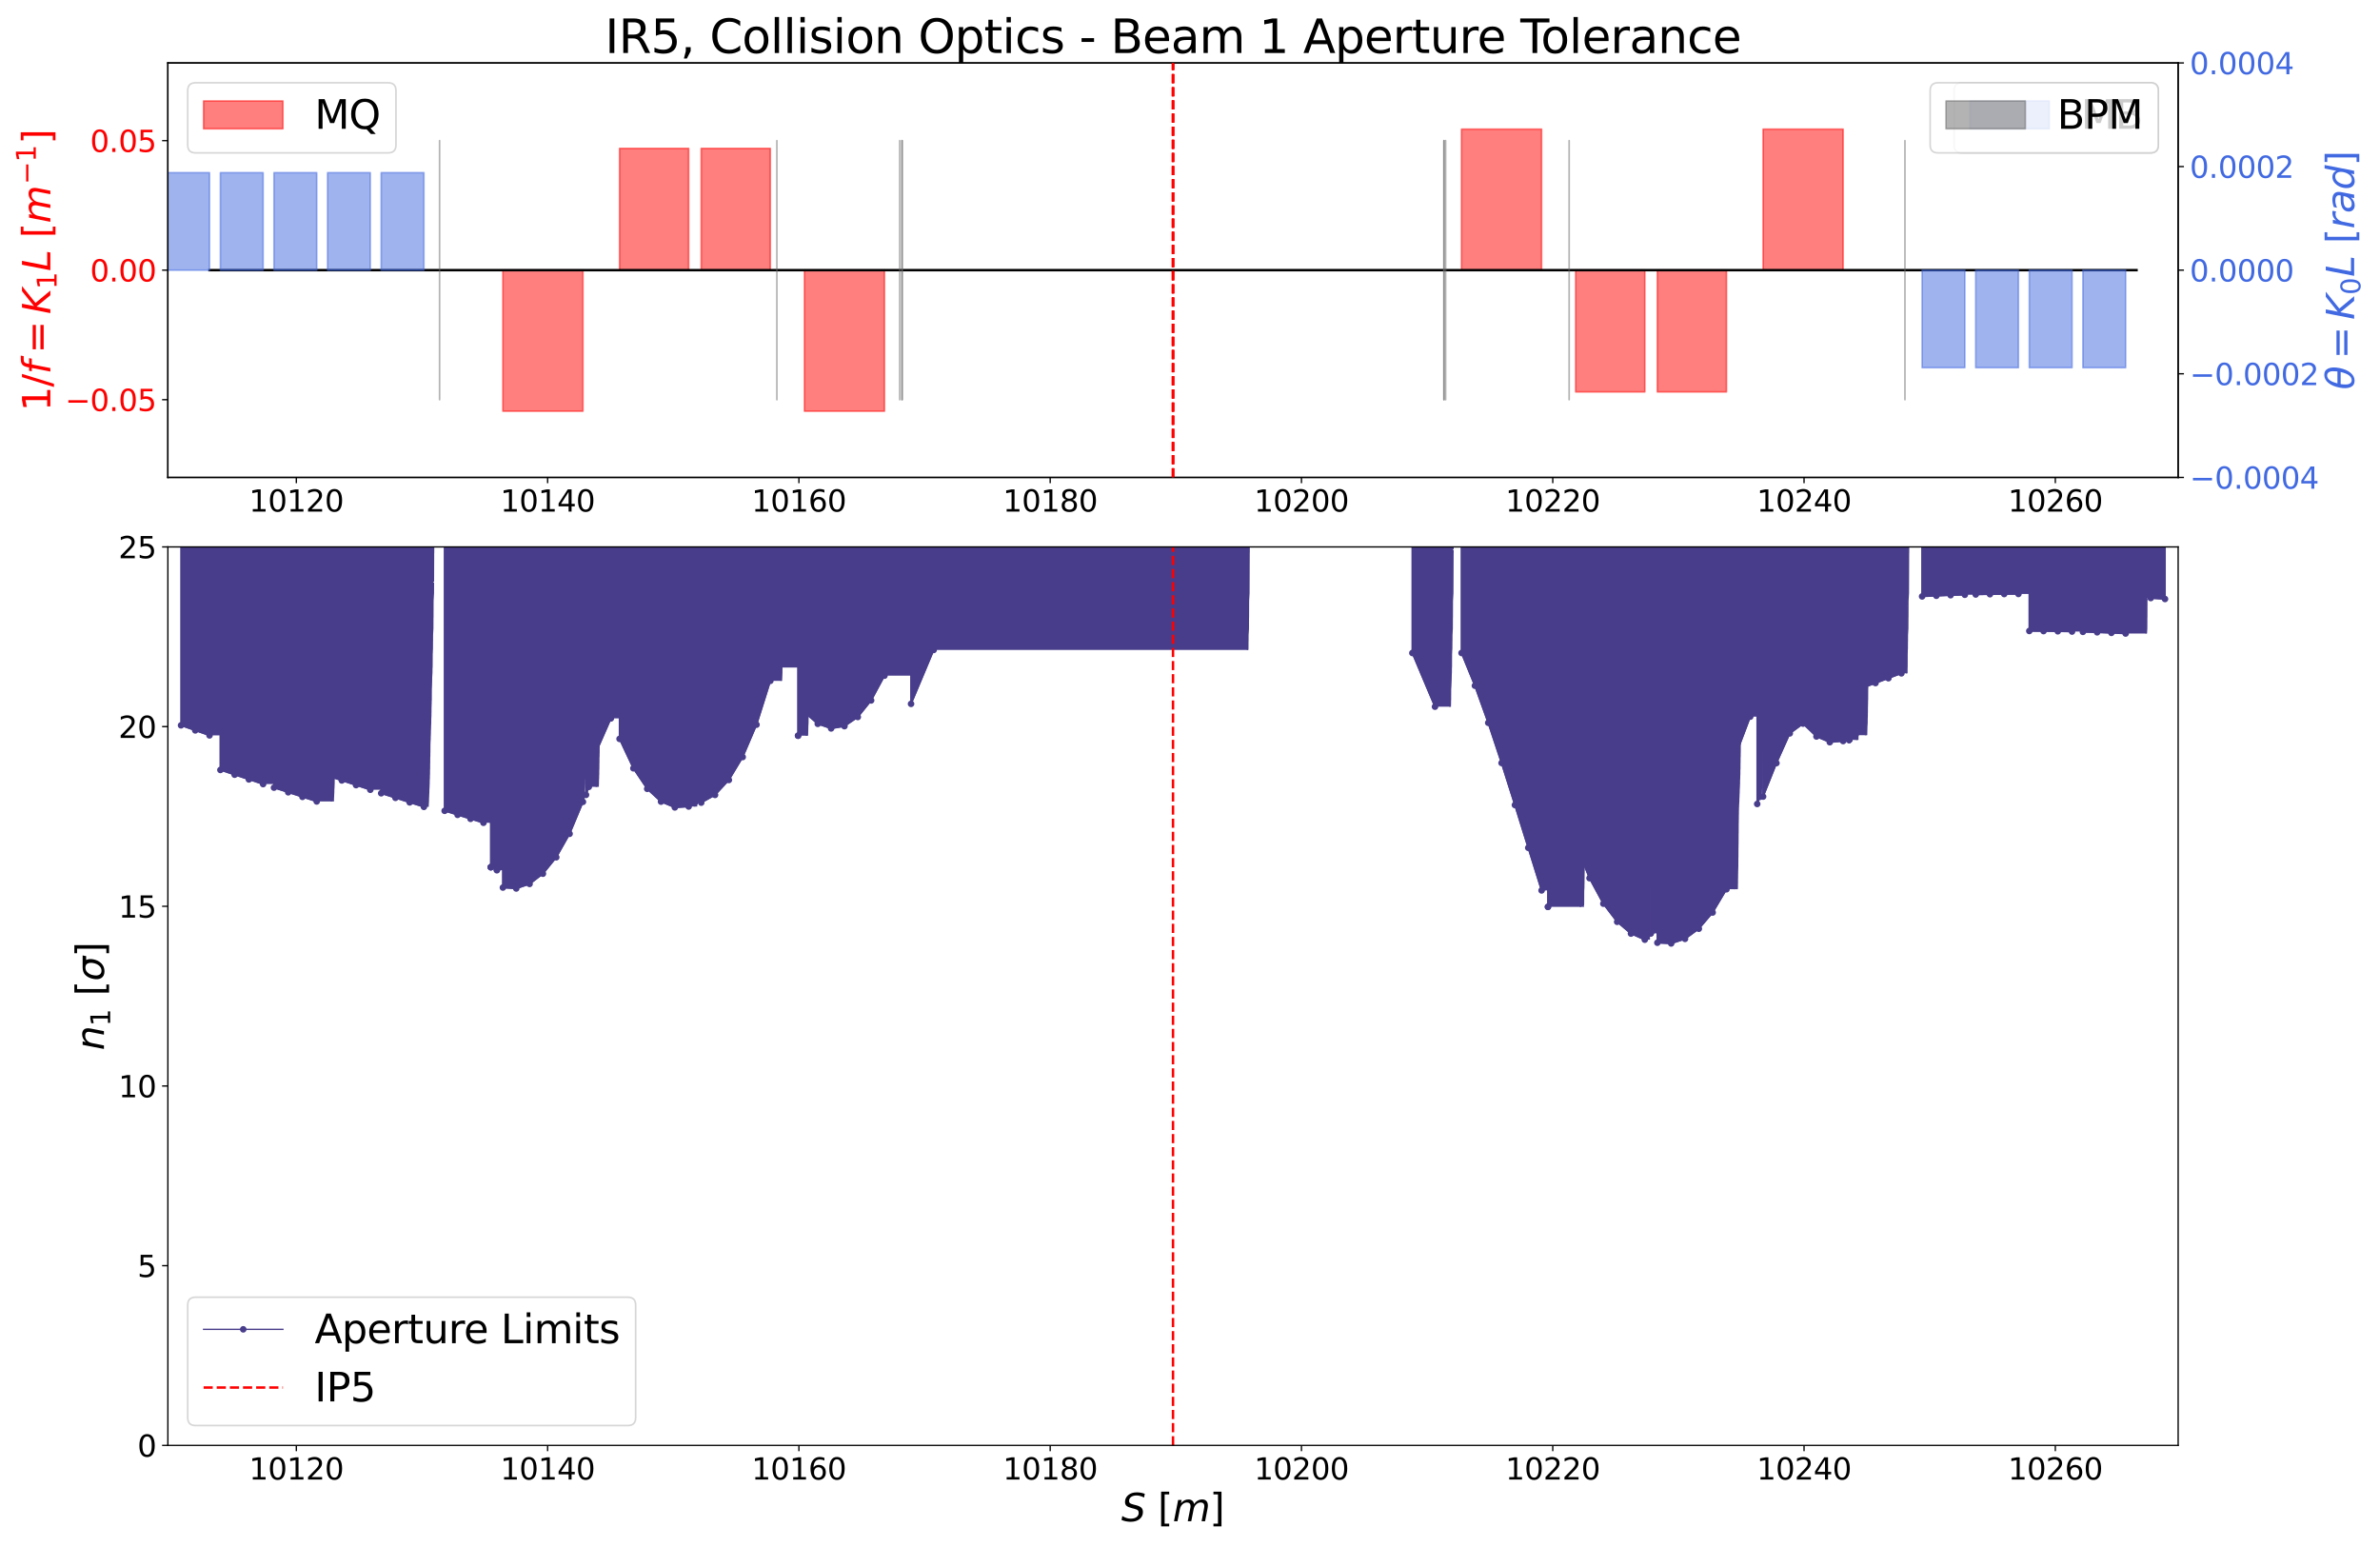 <?xml version="1.0" encoding="utf-8" standalone="no"?>
<!DOCTYPE svg PUBLIC "-//W3C//DTD SVG 1.1//EN"
  "http://www.w3.org/Graphics/SVG/1.1/DTD/svg11.dtd">
<svg xmlns:xlink="http://www.w3.org/1999/xlink" width="1440pt" height="936pt" viewBox="0 0 1440 936" xmlns="http://www.w3.org/2000/svg" version="1.1">
 <defs>
  <style type="text/css">*{stroke-linejoin: round; stroke-linecap: butt}</style>
 </defs>
 <g id="figure_1">
  <g id="patch_1">
   <path d="M 0 936 
L 1440 936 
L 1440 0 
L 0 0 
z
" style="fill: #ffffff"/>
  </g>
  <g id="axes_1">
   <g id="patch_2">
    <path d="M 101.572 288.851 
L 1317.874 288.851 
L 1317.874 38.076 
L 101.572 38.076 
z
" style="fill: #ffffff"/>
   </g>
   <g id="patch_3">
    <path d="M 304.276 163.463 
L 352.7 163.463 
L 352.7 248.783 
L 304.276 248.783 
z
" clip-path="url(#pb00ce17faa)" style="fill: #ff0000; opacity: 0.5; stroke: #ff0000; stroke-linejoin: miter"/>
   </g>
   <g id="patch_4">
    <path d="M 374.859 163.463 
L 416.67 163.463 
L 416.67 89.797 
L 374.859 89.797 
z
" clip-path="url(#pb00ce17faa)" style="fill: #ff0000; opacity: 0.5; stroke: #ff0000; stroke-linejoin: miter"/>
   </g>
   <g id="patch_5">
    <path d="M 424.272 163.463 
L 466.082 163.463 
L 466.082 89.797 
L 424.272 89.797 
z
" clip-path="url(#pb00ce17faa)" style="fill: #ff0000; opacity: 0.5; stroke: #ff0000; stroke-linejoin: miter"/>
   </g>
   <g id="patch_6">
    <path d="M 486.721 163.463 
L 535.145 163.463 
L 535.145 248.783 
L 486.721 248.783 
z
" clip-path="url(#pb00ce17faa)" style="fill: #ff0000; opacity: 0.5; stroke: #ff0000; stroke-linejoin: miter"/>
   </g>
   <g id="patch_7">
    <path d="M 884.3 163.463 
L 932.724 163.463 
L 932.724 78.144 
L 884.3 78.144 
z
" clip-path="url(#pb00ce17faa)" style="fill: #ff0000; opacity: 0.5; stroke: #ff0000; stroke-linejoin: miter"/>
   </g>
   <g id="patch_8">
    <path d="M 953.363 163.463 
L 995.174 163.463 
L 995.174 237.13 
L 953.363 237.13 
z
" clip-path="url(#pb00ce17faa)" style="fill: #ff0000; opacity: 0.5; stroke: #ff0000; stroke-linejoin: miter"/>
   </g>
   <g id="patch_9">
    <path d="M 1002.775 163.463 
L 1044.586 163.463 
L 1044.586 237.13 
L 1002.775 237.13 
z
" clip-path="url(#pb00ce17faa)" style="fill: #ff0000; opacity: 0.5; stroke: #ff0000; stroke-linejoin: miter"/>
   </g>
   <g id="patch_10">
    <path d="M 1066.745 163.463 
L 1115.169 163.463 
L 1115.169 78.144 
L 1066.745 78.144 
z
" clip-path="url(#pb00ce17faa)" style="fill: #ff0000; opacity: 0.5; stroke: #ff0000; stroke-linejoin: miter"/>
   </g>
   <g id="matplotlib.axis_1">
    <g id="xtick_1">
     <g id="line2d_1">
      <defs>
       <path id="m26bdbd95b3" d="M 0 0 
L 0 3.5 
" style="stroke: #000000; stroke-width: 0.8"/>
      </defs>
      <g>
       <use xlink:href="#m26bdbd95b3" x="179.296" y="288.851" style="stroke: #000000; stroke-width: 0.8"/>
      </g>
     </g>
     <g id="text_1">
      <!-- 10120 -->
      <g transform="translate(150.665 309.528) scale(0.18 -0.18)">
       <defs>
        <path id="DejaVuSans-31" d="M 794 531 
L 1825 531 
L 1825 4091 
L 703 3866 
L 703 4441 
L 1819 4666 
L 2450 4666 
L 2450 531 
L 3481 531 
L 3481 0 
L 794 0 
L 794 531 
z
" transform="scale(0.016)"/>
        <path id="DejaVuSans-30" d="M 2034 4250 
Q 1547 4250 1301 3770 
Q 1056 3291 1056 2328 
Q 1056 1369 1301 889 
Q 1547 409 2034 409 
Q 2525 409 2770 889 
Q 3016 1369 3016 2328 
Q 3016 3291 2770 3770 
Q 2525 4250 2034 4250 
z
M 2034 4750 
Q 2819 4750 3233 4129 
Q 3647 3509 3647 2328 
Q 3647 1150 3233 529 
Q 2819 -91 2034 -91 
Q 1250 -91 836 529 
Q 422 1150 422 2328 
Q 422 3509 836 4129 
Q 1250 4750 2034 4750 
z
" transform="scale(0.016)"/>
        <path id="DejaVuSans-32" d="M 1228 531 
L 3431 531 
L 3431 0 
L 469 0 
L 469 531 
Q 828 903 1448 1529 
Q 2069 2156 2228 2338 
Q 2531 2678 2651 2914 
Q 2772 3150 2772 3378 
Q 2772 3750 2511 3984 
Q 2250 4219 1831 4219 
Q 1534 4219 1204 4116 
Q 875 4013 500 3803 
L 500 4441 
Q 881 4594 1212 4672 
Q 1544 4750 1819 4750 
Q 2544 4750 2975 4387 
Q 3406 4025 3406 3419 
Q 3406 3131 3298 2873 
Q 3191 2616 2906 2266 
Q 2828 2175 2409 1742 
Q 1991 1309 1228 531 
z
" transform="scale(0.016)"/>
       </defs>
       <use xlink:href="#DejaVuSans-31"/>
       <use xlink:href="#DejaVuSans-30" x="63.623"/>
       <use xlink:href="#DejaVuSans-31" x="127.246"/>
       <use xlink:href="#DejaVuSans-32" x="190.869"/>
       <use xlink:href="#DejaVuSans-30" x="254.492"/>
      </g>
     </g>
    </g>
    <g id="xtick_2">
     <g id="line2d_2">
      <g>
       <use xlink:href="#m26bdbd95b3" x="331.334" y="288.851" style="stroke: #000000; stroke-width: 0.8"/>
      </g>
     </g>
     <g id="text_2">
      <!-- 10140 -->
      <g transform="translate(302.702 309.528) scale(0.18 -0.18)">
       <defs>
        <path id="DejaVuSans-34" d="M 2419 4116 
L 825 1625 
L 2419 1625 
L 2419 4116 
z
M 2253 4666 
L 3047 4666 
L 3047 1625 
L 3713 1625 
L 3713 1100 
L 3047 1100 
L 3047 0 
L 2419 0 
L 2419 1100 
L 313 1100 
L 313 1709 
L 2253 4666 
z
" transform="scale(0.016)"/>
       </defs>
       <use xlink:href="#DejaVuSans-31"/>
       <use xlink:href="#DejaVuSans-30" x="63.623"/>
       <use xlink:href="#DejaVuSans-31" x="127.246"/>
       <use xlink:href="#DejaVuSans-34" x="190.869"/>
       <use xlink:href="#DejaVuSans-30" x="254.492"/>
      </g>
     </g>
    </g>
    <g id="xtick_3">
     <g id="line2d_3">
      <g>
       <use xlink:href="#m26bdbd95b3" x="483.371" y="288.851" style="stroke: #000000; stroke-width: 0.8"/>
      </g>
     </g>
     <g id="text_3">
      <!-- 10160 -->
      <g transform="translate(454.74 309.528) scale(0.18 -0.18)">
       <defs>
        <path id="DejaVuSans-36" d="M 2113 2584 
Q 1688 2584 1439 2293 
Q 1191 2003 1191 1497 
Q 1191 994 1439 701 
Q 1688 409 2113 409 
Q 2538 409 2786 701 
Q 3034 994 3034 1497 
Q 3034 2003 2786 2293 
Q 2538 2584 2113 2584 
z
M 3366 4563 
L 3366 3988 
Q 3128 4100 2886 4159 
Q 2644 4219 2406 4219 
Q 1781 4219 1451 3797 
Q 1122 3375 1075 2522 
Q 1259 2794 1537 2939 
Q 1816 3084 2150 3084 
Q 2853 3084 3261 2657 
Q 3669 2231 3669 1497 
Q 3669 778 3244 343 
Q 2819 -91 2113 -91 
Q 1303 -91 875 529 
Q 447 1150 447 2328 
Q 447 3434 972 4092 
Q 1497 4750 2381 4750 
Q 2619 4750 2861 4703 
Q 3103 4656 3366 4563 
z
" transform="scale(0.016)"/>
       </defs>
       <use xlink:href="#DejaVuSans-31"/>
       <use xlink:href="#DejaVuSans-30" x="63.623"/>
       <use xlink:href="#DejaVuSans-31" x="127.246"/>
       <use xlink:href="#DejaVuSans-36" x="190.869"/>
       <use xlink:href="#DejaVuSans-30" x="254.492"/>
      </g>
     </g>
    </g>
    <g id="xtick_4">
     <g id="line2d_4">
      <g>
       <use xlink:href="#m26bdbd95b3" x="635.409" y="288.851" style="stroke: #000000; stroke-width: 0.8"/>
      </g>
     </g>
     <g id="text_4">
      <!-- 10180 -->
      <g transform="translate(606.778 309.528) scale(0.18 -0.18)">
       <defs>
        <path id="DejaVuSans-38" d="M 2034 2216 
Q 1584 2216 1326 1975 
Q 1069 1734 1069 1313 
Q 1069 891 1326 650 
Q 1584 409 2034 409 
Q 2484 409 2743 651 
Q 3003 894 3003 1313 
Q 3003 1734 2745 1975 
Q 2488 2216 2034 2216 
z
M 1403 2484 
Q 997 2584 770 2862 
Q 544 3141 544 3541 
Q 544 4100 942 4425 
Q 1341 4750 2034 4750 
Q 2731 4750 3128 4425 
Q 3525 4100 3525 3541 
Q 3525 3141 3298 2862 
Q 3072 2584 2669 2484 
Q 3125 2378 3379 2068 
Q 3634 1759 3634 1313 
Q 3634 634 3220 271 
Q 2806 -91 2034 -91 
Q 1263 -91 848 271 
Q 434 634 434 1313 
Q 434 1759 690 2068 
Q 947 2378 1403 2484 
z
M 1172 3481 
Q 1172 3119 1398 2916 
Q 1625 2713 2034 2713 
Q 2441 2713 2670 2916 
Q 2900 3119 2900 3481 
Q 2900 3844 2670 4047 
Q 2441 4250 2034 4250 
Q 1625 4250 1398 4047 
Q 1172 3844 1172 3481 
z
" transform="scale(0.016)"/>
       </defs>
       <use xlink:href="#DejaVuSans-31"/>
       <use xlink:href="#DejaVuSans-30" x="63.623"/>
       <use xlink:href="#DejaVuSans-31" x="127.246"/>
       <use xlink:href="#DejaVuSans-38" x="190.869"/>
       <use xlink:href="#DejaVuSans-30" x="254.492"/>
      </g>
     </g>
    </g>
    <g id="xtick_5">
     <g id="line2d_5">
      <g>
       <use xlink:href="#m26bdbd95b3" x="787.447" y="288.851" style="stroke: #000000; stroke-width: 0.8"/>
      </g>
     </g>
     <g id="text_5">
      <!-- 10200 -->
      <g transform="translate(758.816 309.528) scale(0.18 -0.18)">
       <use xlink:href="#DejaVuSans-31"/>
       <use xlink:href="#DejaVuSans-30" x="63.623"/>
       <use xlink:href="#DejaVuSans-32" x="127.246"/>
       <use xlink:href="#DejaVuSans-30" x="190.869"/>
       <use xlink:href="#DejaVuSans-30" x="254.492"/>
      </g>
     </g>
    </g>
    <g id="xtick_6">
     <g id="line2d_6">
      <g>
       <use xlink:href="#m26bdbd95b3" x="939.485" y="288.851" style="stroke: #000000; stroke-width: 0.8"/>
      </g>
     </g>
     <g id="text_6">
      <!-- 10220 -->
      <g transform="translate(910.854 309.528) scale(0.18 -0.18)">
       <use xlink:href="#DejaVuSans-31"/>
       <use xlink:href="#DejaVuSans-30" x="63.623"/>
       <use xlink:href="#DejaVuSans-32" x="127.246"/>
       <use xlink:href="#DejaVuSans-32" x="190.869"/>
       <use xlink:href="#DejaVuSans-30" x="254.492"/>
      </g>
     </g>
    </g>
    <g id="xtick_7">
     <g id="line2d_7">
      <g>
       <use xlink:href="#m26bdbd95b3" x="1091.523" y="288.851" style="stroke: #000000; stroke-width: 0.8"/>
      </g>
     </g>
     <g id="text_7">
      <!-- 10240 -->
      <g transform="translate(1062.891 309.528) scale(0.18 -0.18)">
       <use xlink:href="#DejaVuSans-31"/>
       <use xlink:href="#DejaVuSans-30" x="63.623"/>
       <use xlink:href="#DejaVuSans-32" x="127.246"/>
       <use xlink:href="#DejaVuSans-34" x="190.869"/>
       <use xlink:href="#DejaVuSans-30" x="254.492"/>
      </g>
     </g>
    </g>
    <g id="xtick_8">
     <g id="line2d_8">
      <g>
       <use xlink:href="#m26bdbd95b3" x="1243.56" y="288.851" style="stroke: #000000; stroke-width: 0.8"/>
      </g>
     </g>
     <g id="text_8">
      <!-- 10260 -->
      <g transform="translate(1214.929 309.528) scale(0.18 -0.18)">
       <use xlink:href="#DejaVuSans-31"/>
       <use xlink:href="#DejaVuSans-30" x="63.623"/>
       <use xlink:href="#DejaVuSans-32" x="127.246"/>
       <use xlink:href="#DejaVuSans-36" x="190.869"/>
       <use xlink:href="#DejaVuSans-30" x="254.492"/>
      </g>
     </g>
    </g>
   </g>
   <g id="matplotlib.axis_2">
    <g id="ytick_1">
     <g id="line2d_9">
      <defs>
       <path id="me498d9a5d8" d="M 0 0 
L -3.5 0 
" style="stroke: #000000; stroke-width: 0.8"/>
      </defs>
      <g>
       <use xlink:href="#me498d9a5d8" x="101.572" y="241.83" style="stroke: #000000; stroke-width: 0.8"/>
      </g>
     </g>
     <g id="text_9">
      <!-- −0.05 -->
      <g style="fill: #ff0000" transform="translate(39.41 248.669) scale(0.18 -0.18)">
       <defs>
        <path id="DejaVuSans-2212" d="M 678 2272 
L 4684 2272 
L 4684 1741 
L 678 1741 
L 678 2272 
z
" transform="scale(0.016)"/>
        <path id="DejaVuSans-2e" d="M 684 794 
L 1344 794 
L 1344 0 
L 684 0 
L 684 794 
z
" transform="scale(0.016)"/>
        <path id="DejaVuSans-35" d="M 691 4666 
L 3169 4666 
L 3169 4134 
L 1269 4134 
L 1269 2991 
Q 1406 3038 1543 3061 
Q 1681 3084 1819 3084 
Q 2600 3084 3056 2656 
Q 3513 2228 3513 1497 
Q 3513 744 3044 326 
Q 2575 -91 1722 -91 
Q 1428 -91 1123 -41 
Q 819 9 494 109 
L 494 744 
Q 775 591 1075 516 
Q 1375 441 1709 441 
Q 2250 441 2565 725 
Q 2881 1009 2881 1497 
Q 2881 1984 2565 2268 
Q 2250 2553 1709 2553 
Q 1456 2553 1204 2497 
Q 953 2441 691 2322 
L 691 4666 
z
" transform="scale(0.016)"/>
       </defs>
       <use xlink:href="#DejaVuSans-2212"/>
       <use xlink:href="#DejaVuSans-30" x="83.789"/>
       <use xlink:href="#DejaVuSans-2e" x="147.412"/>
       <use xlink:href="#DejaVuSans-30" x="179.199"/>
       <use xlink:href="#DejaVuSans-35" x="242.822"/>
      </g>
     </g>
    </g>
    <g id="ytick_2">
     <g id="line2d_10">
      <g>
       <use xlink:href="#me498d9a5d8" x="101.572" y="163.463" style="stroke: #000000; stroke-width: 0.8"/>
      </g>
     </g>
     <g id="text_10">
      <!-- 0.00 -->
      <g style="fill: #ff0000" transform="translate(54.493 170.302) scale(0.18 -0.18)">
       <use xlink:href="#DejaVuSans-30"/>
       <use xlink:href="#DejaVuSans-2e" x="63.623"/>
       <use xlink:href="#DejaVuSans-30" x="95.41"/>
       <use xlink:href="#DejaVuSans-30" x="159.033"/>
      </g>
     </g>
    </g>
    <g id="ytick_3">
     <g id="line2d_11">
      <g>
       <use xlink:href="#me498d9a5d8" x="101.572" y="85.096" style="stroke: #000000; stroke-width: 0.8"/>
      </g>
     </g>
     <g id="text_11">
      <!-- 0.05 -->
      <g style="fill: #ff0000" transform="translate(54.493 91.935) scale(0.18 -0.18)">
       <use xlink:href="#DejaVuSans-30"/>
       <use xlink:href="#DejaVuSans-2e" x="63.623"/>
       <use xlink:href="#DejaVuSans-30" x="95.41"/>
       <use xlink:href="#DejaVuSans-35" x="159.033"/>
      </g>
     </g>
    </g>
    <g id="text_12">
     <!-- $1/f=K_{1}L$ $[m^{-1}]$ -->
     <g style="fill: #ff0000" transform="translate(30.627 248.793) rotate(-90) scale(0.23 -0.23)">
      <defs>
       <path id="DejaVuSans-2f" d="M 1625 4666 
L 2156 4666 
L 531 -594 
L 0 -594 
L 1625 4666 
z
" transform="scale(0.016)"/>
       <path id="DejaVuSans-Oblique-66" d="M 3059 4863 
L 2969 4384 
L 2419 4384 
Q 2106 4384 1964 4261 
Q 1822 4138 1753 3809 
L 1691 3500 
L 2638 3500 
L 2553 3053 
L 1606 3053 
L 1013 0 
L 434 0 
L 1031 3053 
L 481 3053 
L 563 3500 
L 1113 3500 
L 1159 3744 
Q 1278 4363 1576 4613 
Q 1875 4863 2516 4863 
L 3059 4863 
z
" transform="scale(0.016)"/>
       <path id="DejaVuSans-3d" d="M 678 2906 
L 4684 2906 
L 4684 2381 
L 678 2381 
L 678 2906 
z
M 678 1631 
L 4684 1631 
L 4684 1100 
L 678 1100 
L 678 1631 
z
" transform="scale(0.016)"/>
       <path id="DejaVuSans-Oblique-4b" d="M 1081 4666 
L 1716 4666 
L 1331 2700 
L 3781 4666 
L 4622 4666 
L 1850 2438 
L 3878 0 
L 3109 0 
L 1247 2272 
L 806 0 
L 172 0 
L 1081 4666 
z
" transform="scale(0.016)"/>
       <path id="DejaVuSans-Oblique-4c" d="M 1075 4666 
L 1709 4666 
L 909 525 
L 3181 525 
L 3078 0 
L 172 0 
L 1075 4666 
z
" transform="scale(0.016)"/>
       <path id="DejaVuSans-20" transform="scale(0.016)"/>
       <path id="DejaVuSans-5b" d="M 550 4863 
L 1875 4863 
L 1875 4416 
L 1125 4416 
L 1125 -397 
L 1875 -397 
L 1875 -844 
L 550 -844 
L 550 4863 
z
" transform="scale(0.016)"/>
       <path id="DejaVuSans-Oblique-6d" d="M 5747 2113 
L 5338 0 
L 4763 0 
L 5166 2094 
Q 5191 2228 5203 2325 
Q 5216 2422 5216 2491 
Q 5216 2772 5059 2928 
Q 4903 3084 4622 3084 
Q 4203 3084 3875 2770 
Q 3547 2456 3450 1953 
L 3066 0 
L 2491 0 
L 2900 2094 
Q 2925 2209 2937 2307 
Q 2950 2406 2950 2484 
Q 2950 2769 2794 2926 
Q 2638 3084 2363 3084 
Q 1938 3084 1609 2770 
Q 1281 2456 1184 1953 
L 800 0 
L 225 0 
L 909 3500 
L 1484 3500 
L 1375 2956 
Q 1609 3263 1923 3423 
Q 2238 3584 2597 3584 
Q 2978 3584 3223 3384 
Q 3469 3184 3519 2828 
Q 3781 3197 4126 3390 
Q 4472 3584 4856 3584 
Q 5306 3584 5551 3325 
Q 5797 3066 5797 2591 
Q 5797 2488 5784 2364 
Q 5772 2241 5747 2113 
z
" transform="scale(0.016)"/>
       <path id="DejaVuSans-5d" d="M 1947 4863 
L 1947 -844 
L 622 -844 
L 622 -397 
L 1369 -397 
L 1369 4416 
L 622 4416 
L 622 4863 
L 1947 4863 
z
" transform="scale(0.016)"/>
      </defs>
      <use xlink:href="#DejaVuSans-31" transform="translate(0 0.684)"/>
      <use xlink:href="#DejaVuSans-2f" transform="translate(63.623 0.684)"/>
      <use xlink:href="#DejaVuSans-Oblique-66" transform="translate(97.314 0.684)"/>
      <use xlink:href="#DejaVuSans-3d" transform="translate(152.002 0.684)"/>
      <use xlink:href="#DejaVuSans-Oblique-4b" transform="translate(255.273 0.684)"/>
      <use xlink:href="#DejaVuSans-31" transform="translate(320.85 -15.722) scale(0.7)"/>
      <use xlink:href="#DejaVuSans-Oblique-4c" transform="translate(368.12 0.684)"/>
      <use xlink:href="#DejaVuSans-20" transform="translate(423.833 0.684)"/>
      <use xlink:href="#DejaVuSans-5b" transform="translate(455.62 0.684)"/>
      <use xlink:href="#DejaVuSans-Oblique-6d" transform="translate(494.634 0.684)"/>
      <use xlink:href="#DejaVuSans-2212" transform="translate(596.696 38.966) scale(0.7)"/>
      <use xlink:href="#DejaVuSans-31" transform="translate(655.348 38.966) scale(0.7)"/>
      <use xlink:href="#DejaVuSans-5d" transform="translate(702.619 0.684)"/>
     </g>
    </g>
   </g>
   <g id="line2d_12">
    <path d="M 126.764 163.463 
L 133.347 163.463 
L 159.194 163.463 
L 165.777 163.463 
L 191.624 163.463 
L 198.207 163.463 
L 224.053 163.463 
L 230.636 163.463 
L 256.483 163.463 
L 259.387 163.463 
L 259.387 163.463 
L 265.966 163.463 
L 265.966 163.463 
L 269.026 163.463 
L 292.516 163.463 
L 296.963 163.463 
L 296.963 163.463 
L 296.963 163.463 
L 296.963 163.463 
L 300.635 163.463 
L 300.635 163.463 
L 300.635 163.463 
L 300.635 163.463 
L 300.635 163.463 
L 304.276 163.463 
L 352.7 163.463 
L 354.566 163.463 
L 356.261 163.463 
L 360.477 163.463 
L 369.599 163.463 
L 374.859 163.463 
L 416.67 163.463 
L 420.706 163.463 
L 420.706 163.463 
L 420.706 163.463 
L 424.272 163.463 
L 466.082 163.463 
L 470.043 163.463 
L 470.043 163.463 
L 482.867 163.463 
L 482.867 163.463 
L 482.867 163.463 
L 486.721 163.463 
L 535.145 163.463 
L 544.374 163.463 
L 544.374 163.463 
L 545.796 163.463 
L 545.796 163.463 
L 545.796 163.463 
L 551.223 163.463 
L 564.907 163.463 
L 660.31 163.463 
L 709.723 163.463 
L 709.723 163.463 
L 759.135 163.463 
L 854.539 163.463 
L 868.222 163.463 
L 873.65 163.463 
L 873.65 163.463 
L 873.65 163.463 
L 874.661 163.463 
L 874.661 163.463 
L 884.3 163.463 
L 932.724 163.463 
L 936.578 163.463 
L 936.578 163.463 
L 936.578 163.463 
L 949.403 163.463 
L 949.403 163.463 
L 953.363 163.463 
L 995.174 163.463 
L 998.739 163.463 
L 998.739 163.463 
L 998.739 163.463 
L 1002.775 163.463 
L 1044.586 163.463 
L 1049.846 163.463 
L 1058.969 163.463 
L 1063.184 163.463 
L 1064.879 163.463 
L 1066.745 163.463 
L 1115.169 163.463 
L 1118.811 163.463 
L 1118.811 163.463 
L 1118.811 163.463 
L 1118.811 163.463 
L 1118.811 163.463 
L 1122.482 163.463 
L 1122.482 163.463 
L 1122.482 163.463 
L 1122.482 163.463 
L 1126.93 163.463 
L 1150.419 163.463 
L 1152.567 163.463 
L 1152.567 163.463 
L 1160.059 163.463 
L 1160.059 163.463 
L 1162.962 163.463 
L 1188.809 163.463 
L 1195.392 163.463 
L 1221.239 163.463 
L 1227.822 163.463 
L 1253.668 163.463 
L 1260.251 163.463 
L 1286.098 163.463 
L 1292.681 163.463 
" clip-path="url(#pb00ce17faa)" style="fill: none; stroke: #000000; stroke-width: 1.5; stroke-linecap: square"/>
   </g>
   <g id="line2d_13">
    <path d="M 709.723 288.851 
L 709.723 38.076 
" clip-path="url(#pb00ce17faa)" style="fill: none; stroke-dasharray: 5.55,2.4; stroke-dashoffset: 0; stroke: #ff0000; stroke-width: 1.5"/>
   </g>
   <g id="patch_11">
    <path d="M 101.572 288.851 
L 101.572 38.076 
" style="fill: none; stroke: #000000; stroke-width: 0.8; stroke-linejoin: miter; stroke-linecap: square"/>
   </g>
   <g id="patch_12">
    <path d="M 1317.874 288.851 
L 1317.874 38.076 
" style="fill: none; stroke: #000000; stroke-width: 0.8; stroke-linejoin: miter; stroke-linecap: square"/>
   </g>
   <g id="patch_13">
    <path d="M 101.572 288.851 
L 1317.874 288.851 
" style="fill: none; stroke: #000000; stroke-width: 0.8; stroke-linejoin: miter; stroke-linecap: square"/>
   </g>
   <g id="patch_14">
    <path d="M 101.572 38.076 
L 1317.874 38.076 
" style="fill: none; stroke: #000000; stroke-width: 0.8; stroke-linejoin: miter; stroke-linecap: square"/>
   </g>
   <g id="text_13">
    <!-- IR5, Collision Optics - Beam 1 Aperture Tolerance -->
    <g transform="translate(366.049 32.076) scale(0.28 -0.28)">
     <defs>
      <path id="DejaVuSans-49" d="M 628 4666 
L 1259 4666 
L 1259 0 
L 628 0 
L 628 4666 
z
" transform="scale(0.016)"/>
      <path id="DejaVuSans-52" d="M 2841 2188 
Q 3044 2119 3236 1894 
Q 3428 1669 3622 1275 
L 4263 0 
L 3584 0 
L 2988 1197 
Q 2756 1666 2539 1819 
Q 2322 1972 1947 1972 
L 1259 1972 
L 1259 0 
L 628 0 
L 628 4666 
L 2053 4666 
Q 2853 4666 3247 4331 
Q 3641 3997 3641 3322 
Q 3641 2881 3436 2590 
Q 3231 2300 2841 2188 
z
M 1259 4147 
L 1259 2491 
L 2053 2491 
Q 2509 2491 2742 2702 
Q 2975 2913 2975 3322 
Q 2975 3731 2742 3939 
Q 2509 4147 2053 4147 
L 1259 4147 
z
" transform="scale(0.016)"/>
      <path id="DejaVuSans-2c" d="M 750 794 
L 1409 794 
L 1409 256 
L 897 -744 
L 494 -744 
L 750 256 
L 750 794 
z
" transform="scale(0.016)"/>
      <path id="DejaVuSans-43" d="M 4122 4306 
L 4122 3641 
Q 3803 3938 3442 4084 
Q 3081 4231 2675 4231 
Q 1875 4231 1450 3742 
Q 1025 3253 1025 2328 
Q 1025 1406 1450 917 
Q 1875 428 2675 428 
Q 3081 428 3442 575 
Q 3803 722 4122 1019 
L 4122 359 
Q 3791 134 3420 21 
Q 3050 -91 2638 -91 
Q 1578 -91 968 557 
Q 359 1206 359 2328 
Q 359 3453 968 4101 
Q 1578 4750 2638 4750 
Q 3056 4750 3426 4639 
Q 3797 4528 4122 4306 
z
" transform="scale(0.016)"/>
      <path id="DejaVuSans-6f" d="M 1959 3097 
Q 1497 3097 1228 2736 
Q 959 2375 959 1747 
Q 959 1119 1226 758 
Q 1494 397 1959 397 
Q 2419 397 2687 759 
Q 2956 1122 2956 1747 
Q 2956 2369 2687 2733 
Q 2419 3097 1959 3097 
z
M 1959 3584 
Q 2709 3584 3137 3096 
Q 3566 2609 3566 1747 
Q 3566 888 3137 398 
Q 2709 -91 1959 -91 
Q 1206 -91 779 398 
Q 353 888 353 1747 
Q 353 2609 779 3096 
Q 1206 3584 1959 3584 
z
" transform="scale(0.016)"/>
      <path id="DejaVuSans-6c" d="M 603 4863 
L 1178 4863 
L 1178 0 
L 603 0 
L 603 4863 
z
" transform="scale(0.016)"/>
      <path id="DejaVuSans-69" d="M 603 3500 
L 1178 3500 
L 1178 0 
L 603 0 
L 603 3500 
z
M 603 4863 
L 1178 4863 
L 1178 4134 
L 603 4134 
L 603 4863 
z
" transform="scale(0.016)"/>
      <path id="DejaVuSans-73" d="M 2834 3397 
L 2834 2853 
Q 2591 2978 2328 3040 
Q 2066 3103 1784 3103 
Q 1356 3103 1142 2972 
Q 928 2841 928 2578 
Q 928 2378 1081 2264 
Q 1234 2150 1697 2047 
L 1894 2003 
Q 2506 1872 2764 1633 
Q 3022 1394 3022 966 
Q 3022 478 2636 193 
Q 2250 -91 1575 -91 
Q 1294 -91 989 -36 
Q 684 19 347 128 
L 347 722 
Q 666 556 975 473 
Q 1284 391 1588 391 
Q 1994 391 2212 530 
Q 2431 669 2431 922 
Q 2431 1156 2273 1281 
Q 2116 1406 1581 1522 
L 1381 1569 
Q 847 1681 609 1914 
Q 372 2147 372 2553 
Q 372 3047 722 3315 
Q 1072 3584 1716 3584 
Q 2034 3584 2315 3537 
Q 2597 3491 2834 3397 
z
" transform="scale(0.016)"/>
      <path id="DejaVuSans-6e" d="M 3513 2113 
L 3513 0 
L 2938 0 
L 2938 2094 
Q 2938 2591 2744 2837 
Q 2550 3084 2163 3084 
Q 1697 3084 1428 2787 
Q 1159 2491 1159 1978 
L 1159 0 
L 581 0 
L 581 3500 
L 1159 3500 
L 1159 2956 
Q 1366 3272 1645 3428 
Q 1925 3584 2291 3584 
Q 2894 3584 3203 3211 
Q 3513 2838 3513 2113 
z
" transform="scale(0.016)"/>
      <path id="DejaVuSans-4f" d="M 2522 4238 
Q 1834 4238 1429 3725 
Q 1025 3213 1025 2328 
Q 1025 1447 1429 934 
Q 1834 422 2522 422 
Q 3209 422 3611 934 
Q 4013 1447 4013 2328 
Q 4013 3213 3611 3725 
Q 3209 4238 2522 4238 
z
M 2522 4750 
Q 3503 4750 4090 4092 
Q 4678 3434 4678 2328 
Q 4678 1225 4090 567 
Q 3503 -91 2522 -91 
Q 1538 -91 948 565 
Q 359 1222 359 2328 
Q 359 3434 948 4092 
Q 1538 4750 2522 4750 
z
" transform="scale(0.016)"/>
      <path id="DejaVuSans-70" d="M 1159 525 
L 1159 -1331 
L 581 -1331 
L 581 3500 
L 1159 3500 
L 1159 2969 
Q 1341 3281 1617 3432 
Q 1894 3584 2278 3584 
Q 2916 3584 3314 3078 
Q 3713 2572 3713 1747 
Q 3713 922 3314 415 
Q 2916 -91 2278 -91 
Q 1894 -91 1617 61 
Q 1341 213 1159 525 
z
M 3116 1747 
Q 3116 2381 2855 2742 
Q 2594 3103 2138 3103 
Q 1681 3103 1420 2742 
Q 1159 2381 1159 1747 
Q 1159 1113 1420 752 
Q 1681 391 2138 391 
Q 2594 391 2855 752 
Q 3116 1113 3116 1747 
z
" transform="scale(0.016)"/>
      <path id="DejaVuSans-74" d="M 1172 4494 
L 1172 3500 
L 2356 3500 
L 2356 3053 
L 1172 3053 
L 1172 1153 
Q 1172 725 1289 603 
Q 1406 481 1766 481 
L 2356 481 
L 2356 0 
L 1766 0 
Q 1100 0 847 248 
Q 594 497 594 1153 
L 594 3053 
L 172 3053 
L 172 3500 
L 594 3500 
L 594 4494 
L 1172 4494 
z
" transform="scale(0.016)"/>
      <path id="DejaVuSans-63" d="M 3122 3366 
L 3122 2828 
Q 2878 2963 2633 3030 
Q 2388 3097 2138 3097 
Q 1578 3097 1268 2742 
Q 959 2388 959 1747 
Q 959 1106 1268 751 
Q 1578 397 2138 397 
Q 2388 397 2633 464 
Q 2878 531 3122 666 
L 3122 134 
Q 2881 22 2623 -34 
Q 2366 -91 2075 -91 
Q 1284 -91 818 406 
Q 353 903 353 1747 
Q 353 2603 823 3093 
Q 1294 3584 2113 3584 
Q 2378 3584 2631 3529 
Q 2884 3475 3122 3366 
z
" transform="scale(0.016)"/>
      <path id="DejaVuSans-2d" d="M 313 2009 
L 1997 2009 
L 1997 1497 
L 313 1497 
L 313 2009 
z
" transform="scale(0.016)"/>
      <path id="DejaVuSans-42" d="M 1259 2228 
L 1259 519 
L 2272 519 
Q 2781 519 3026 730 
Q 3272 941 3272 1375 
Q 3272 1813 3026 2020 
Q 2781 2228 2272 2228 
L 1259 2228 
z
M 1259 4147 
L 1259 2741 
L 2194 2741 
Q 2656 2741 2882 2914 
Q 3109 3088 3109 3444 
Q 3109 3797 2882 3972 
Q 2656 4147 2194 4147 
L 1259 4147 
z
M 628 4666 
L 2241 4666 
Q 2963 4666 3353 4366 
Q 3744 4066 3744 3513 
Q 3744 3084 3544 2831 
Q 3344 2578 2956 2516 
Q 3422 2416 3680 2098 
Q 3938 1781 3938 1306 
Q 3938 681 3513 340 
Q 3088 0 2303 0 
L 628 0 
L 628 4666 
z
" transform="scale(0.016)"/>
      <path id="DejaVuSans-65" d="M 3597 1894 
L 3597 1613 
L 953 1613 
Q 991 1019 1311 708 
Q 1631 397 2203 397 
Q 2534 397 2845 478 
Q 3156 559 3463 722 
L 3463 178 
Q 3153 47 2828 -22 
Q 2503 -91 2169 -91 
Q 1331 -91 842 396 
Q 353 884 353 1716 
Q 353 2575 817 3079 
Q 1281 3584 2069 3584 
Q 2775 3584 3186 3129 
Q 3597 2675 3597 1894 
z
M 3022 2063 
Q 3016 2534 2758 2815 
Q 2500 3097 2075 3097 
Q 1594 3097 1305 2825 
Q 1016 2553 972 2059 
L 3022 2063 
z
" transform="scale(0.016)"/>
      <path id="DejaVuSans-61" d="M 2194 1759 
Q 1497 1759 1228 1600 
Q 959 1441 959 1056 
Q 959 750 1161 570 
Q 1363 391 1709 391 
Q 2188 391 2477 730 
Q 2766 1069 2766 1631 
L 2766 1759 
L 2194 1759 
z
M 3341 1997 
L 3341 0 
L 2766 0 
L 2766 531 
Q 2569 213 2275 61 
Q 1981 -91 1556 -91 
Q 1019 -91 701 211 
Q 384 513 384 1019 
Q 384 1609 779 1909 
Q 1175 2209 1959 2209 
L 2766 2209 
L 2766 2266 
Q 2766 2663 2505 2880 
Q 2244 3097 1772 3097 
Q 1472 3097 1187 3025 
Q 903 2953 641 2809 
L 641 3341 
Q 956 3463 1253 3523 
Q 1550 3584 1831 3584 
Q 2591 3584 2966 3190 
Q 3341 2797 3341 1997 
z
" transform="scale(0.016)"/>
      <path id="DejaVuSans-6d" d="M 3328 2828 
Q 3544 3216 3844 3400 
Q 4144 3584 4550 3584 
Q 5097 3584 5394 3201 
Q 5691 2819 5691 2113 
L 5691 0 
L 5113 0 
L 5113 2094 
Q 5113 2597 4934 2840 
Q 4756 3084 4391 3084 
Q 3944 3084 3684 2787 
Q 3425 2491 3425 1978 
L 3425 0 
L 2847 0 
L 2847 2094 
Q 2847 2600 2669 2842 
Q 2491 3084 2119 3084 
Q 1678 3084 1418 2786 
Q 1159 2488 1159 1978 
L 1159 0 
L 581 0 
L 581 3500 
L 1159 3500 
L 1159 2956 
Q 1356 3278 1631 3431 
Q 1906 3584 2284 3584 
Q 2666 3584 2933 3390 
Q 3200 3197 3328 2828 
z
" transform="scale(0.016)"/>
      <path id="DejaVuSans-41" d="M 2188 4044 
L 1331 1722 
L 3047 1722 
L 2188 4044 
z
M 1831 4666 
L 2547 4666 
L 4325 0 
L 3669 0 
L 3244 1197 
L 1141 1197 
L 716 0 
L 50 0 
L 1831 4666 
z
" transform="scale(0.016)"/>
      <path id="DejaVuSans-72" d="M 2631 2963 
Q 2534 3019 2420 3045 
Q 2306 3072 2169 3072 
Q 1681 3072 1420 2755 
Q 1159 2438 1159 1844 
L 1159 0 
L 581 0 
L 581 3500 
L 1159 3500 
L 1159 2956 
Q 1341 3275 1631 3429 
Q 1922 3584 2338 3584 
Q 2397 3584 2469 3576 
Q 2541 3569 2628 3553 
L 2631 2963 
z
" transform="scale(0.016)"/>
      <path id="DejaVuSans-75" d="M 544 1381 
L 544 3500 
L 1119 3500 
L 1119 1403 
Q 1119 906 1312 657 
Q 1506 409 1894 409 
Q 2359 409 2629 706 
Q 2900 1003 2900 1516 
L 2900 3500 
L 3475 3500 
L 3475 0 
L 2900 0 
L 2900 538 
Q 2691 219 2414 64 
Q 2138 -91 1772 -91 
Q 1169 -91 856 284 
Q 544 659 544 1381 
z
M 1991 3584 
L 1991 3584 
z
" transform="scale(0.016)"/>
      <path id="DejaVuSans-54" d="M -19 4666 
L 3928 4666 
L 3928 4134 
L 2272 4134 
L 2272 0 
L 1638 0 
L 1638 4134 
L -19 4134 
L -19 4666 
z
" transform="scale(0.016)"/>
     </defs>
     <use xlink:href="#DejaVuSans-49"/>
     <use xlink:href="#DejaVuSans-52" x="29.492"/>
     <use xlink:href="#DejaVuSans-35" x="98.975"/>
     <use xlink:href="#DejaVuSans-2c" x="162.598"/>
     <use xlink:href="#DejaVuSans-20" x="194.385"/>
     <use xlink:href="#DejaVuSans-43" x="226.172"/>
     <use xlink:href="#DejaVuSans-6f" x="295.996"/>
     <use xlink:href="#DejaVuSans-6c" x="357.178"/>
     <use xlink:href="#DejaVuSans-6c" x="384.961"/>
     <use xlink:href="#DejaVuSans-69" x="412.744"/>
     <use xlink:href="#DejaVuSans-73" x="440.527"/>
     <use xlink:href="#DejaVuSans-69" x="492.627"/>
     <use xlink:href="#DejaVuSans-6f" x="520.41"/>
     <use xlink:href="#DejaVuSans-6e" x="581.592"/>
     <use xlink:href="#DejaVuSans-20" x="644.971"/>
     <use xlink:href="#DejaVuSans-4f" x="676.758"/>
     <use xlink:href="#DejaVuSans-70" x="755.469"/>
     <use xlink:href="#DejaVuSans-74" x="818.945"/>
     <use xlink:href="#DejaVuSans-69" x="858.154"/>
     <use xlink:href="#DejaVuSans-63" x="885.938"/>
     <use xlink:href="#DejaVuSans-73" x="940.918"/>
     <use xlink:href="#DejaVuSans-20" x="993.018"/>
     <use xlink:href="#DejaVuSans-2d" x="1024.805"/>
     <use xlink:href="#DejaVuSans-20" x="1060.889"/>
     <use xlink:href="#DejaVuSans-42" x="1092.676"/>
     <use xlink:href="#DejaVuSans-65" x="1161.279"/>
     <use xlink:href="#DejaVuSans-61" x="1222.803"/>
     <use xlink:href="#DejaVuSans-6d" x="1284.082"/>
     <use xlink:href="#DejaVuSans-20" x="1381.494"/>
     <use xlink:href="#DejaVuSans-31" x="1413.281"/>
     <use xlink:href="#DejaVuSans-20" x="1476.904"/>
     <use xlink:href="#DejaVuSans-41" x="1508.691"/>
     <use xlink:href="#DejaVuSans-70" x="1577.1"/>
     <use xlink:href="#DejaVuSans-65" x="1640.576"/>
     <use xlink:href="#DejaVuSans-72" x="1702.1"/>
     <use xlink:href="#DejaVuSans-74" x="1743.213"/>
     <use xlink:href="#DejaVuSans-75" x="1782.422"/>
     <use xlink:href="#DejaVuSans-72" x="1845.801"/>
     <use xlink:href="#DejaVuSans-65" x="1884.664"/>
     <use xlink:href="#DejaVuSans-20" x="1946.188"/>
     <use xlink:href="#DejaVuSans-54" x="1977.975"/>
     <use xlink:href="#DejaVuSans-6f" x="2022.059"/>
     <use xlink:href="#DejaVuSans-6c" x="2083.24"/>
     <use xlink:href="#DejaVuSans-65" x="2111.023"/>
     <use xlink:href="#DejaVuSans-72" x="2172.547"/>
     <use xlink:href="#DejaVuSans-61" x="2213.66"/>
     <use xlink:href="#DejaVuSans-6e" x="2274.939"/>
     <use xlink:href="#DejaVuSans-63" x="2338.318"/>
     <use xlink:href="#DejaVuSans-65" x="2393.299"/>
    </g>
   </g>
   <g id="legend_1">
    <g id="patch_15">
     <path d="M 118.372 92.503 
L 234.772 92.503 
Q 239.572 92.503 239.572 87.703 
L 239.572 54.876 
Q 239.572 50.076 234.772 50.076 
L 118.372 50.076 
Q 113.572 50.076 113.572 54.876 
L 113.572 87.703 
Q 113.572 92.503 118.372 92.503 
z
" style="fill: #ffffff; opacity: 0.8; stroke: #cccccc; stroke-linejoin: miter"/>
    </g>
    <g id="patch_16">
     <path d="M 123.172 77.912 
L 171.172 77.912 
L 171.172 61.112 
L 123.172 61.112 
z
" style="fill: #ff0000; opacity: 0.5; stroke: #ff0000; stroke-linejoin: miter"/>
    </g>
    <g id="text_14">
     <!-- MQ -->
     <g transform="translate(190.372 77.912) scale(0.24 -0.24)">
      <defs>
       <path id="DejaVuSans-4d" d="M 628 4666 
L 1569 4666 
L 2759 1491 
L 3956 4666 
L 4897 4666 
L 4897 0 
L 4281 0 
L 4281 4097 
L 3078 897 
L 2444 897 
L 1241 4097 
L 1241 0 
L 628 0 
L 628 4666 
z
" transform="scale(0.016)"/>
       <path id="DejaVuSans-51" d="M 2522 4238 
Q 1834 4238 1429 3725 
Q 1025 3213 1025 2328 
Q 1025 1447 1429 934 
Q 1834 422 2522 422 
Q 3209 422 3611 934 
Q 4013 1447 4013 2328 
Q 4013 3213 3611 3725 
Q 3209 4238 2522 4238 
z
M 3406 84 
L 4238 -825 
L 3475 -825 
L 2784 -78 
Q 2681 -84 2626 -87 
Q 2572 -91 2522 -91 
Q 1538 -91 948 567 
Q 359 1225 359 2328 
Q 359 3434 948 4092 
Q 1538 4750 2522 4750 
Q 3503 4750 4090 4092 
Q 4678 3434 4678 2328 
Q 4678 1516 4351 937 
Q 4025 359 3406 84 
z
" transform="scale(0.016)"/>
      </defs>
      <use xlink:href="#DejaVuSans-4d"/>
      <use xlink:href="#DejaVuSans-51" x="86.279"/>
     </g>
    </g>
   </g>
  </g>
  <g id="axes_2">
   <g id="patch_17">
    <path d="M 100.918 163.463 
L 126.764 163.463 
L 126.764 104.476 
L 100.918 104.476 
z
" clip-path="url(#pb00ce17faa)" style="fill: #4169e1; opacity: 0.5; stroke: #4169e1; stroke-linejoin: miter"/>
   </g>
   <g id="patch_18">
    <path d="M 133.347 163.463 
L 159.194 163.463 
L 159.194 104.476 
L 133.347 104.476 
z
" clip-path="url(#pb00ce17faa)" style="fill: #4169e1; opacity: 0.5; stroke: #4169e1; stroke-linejoin: miter"/>
   </g>
   <g id="patch_19">
    <path d="M 165.777 163.463 
L 191.624 163.463 
L 191.624 104.476 
L 165.777 104.476 
z
" clip-path="url(#pb00ce17faa)" style="fill: #4169e1; opacity: 0.5; stroke: #4169e1; stroke-linejoin: miter"/>
   </g>
   <g id="patch_20">
    <path d="M 198.207 163.463 
L 224.053 163.463 
L 224.053 104.476 
L 198.207 104.476 
z
" clip-path="url(#pb00ce17faa)" style="fill: #4169e1; opacity: 0.5; stroke: #4169e1; stroke-linejoin: miter"/>
   </g>
   <g id="patch_21">
    <path d="M 230.636 163.463 
L 256.483 163.463 
L 256.483 104.476 
L 230.636 104.476 
z
" clip-path="url(#pb00ce17faa)" style="fill: #4169e1; opacity: 0.5; stroke: #4169e1; stroke-linejoin: miter"/>
   </g>
   <g id="patch_22">
    <path d="M 1162.962 163.463 
L 1188.809 163.463 
L 1188.809 222.45 
L 1162.962 222.45 
z
" clip-path="url(#pb00ce17faa)" style="fill: #4169e1; opacity: 0.5; stroke: #4169e1; stroke-linejoin: miter"/>
   </g>
   <g id="patch_23">
    <path d="M 1195.392 163.463 
L 1221.239 163.463 
L 1221.239 222.45 
L 1195.392 222.45 
z
" clip-path="url(#pb00ce17faa)" style="fill: #4169e1; opacity: 0.5; stroke: #4169e1; stroke-linejoin: miter"/>
   </g>
   <g id="patch_24">
    <path d="M 1227.822 163.463 
L 1253.668 163.463 
L 1253.668 222.45 
L 1227.822 222.45 
z
" clip-path="url(#pb00ce17faa)" style="fill: #4169e1; opacity: 0.5; stroke: #4169e1; stroke-linejoin: miter"/>
   </g>
   <g id="patch_25">
    <path d="M 1260.251 163.463 
L 1286.098 163.463 
L 1286.098 222.45 
L 1260.251 222.45 
z
" clip-path="url(#pb00ce17faa)" style="fill: #4169e1; opacity: 0.5; stroke: #4169e1; stroke-linejoin: miter"/>
   </g>
   <g id="matplotlib.axis_3">
    <g id="ytick_4">
     <g id="line2d_14">
      <defs>
       <path id="m97495253e6" d="M 0 0 
L 3.5 0 
" style="stroke: #000000; stroke-width: 0.8"/>
      </defs>
      <g>
       <use xlink:href="#m97495253e6" x="1317.874" y="288.851" style="stroke: #000000; stroke-width: 0.8"/>
      </g>
     </g>
     <g id="text_15">
      <!-- −0.0004 -->
      <g style="fill: #4169e1" transform="translate(1324.874 295.689) scale(0.18 -0.18)">
       <use xlink:href="#DejaVuSans-2212"/>
       <use xlink:href="#DejaVuSans-30" x="83.789"/>
       <use xlink:href="#DejaVuSans-2e" x="147.412"/>
       <use xlink:href="#DejaVuSans-30" x="179.199"/>
       <use xlink:href="#DejaVuSans-30" x="242.822"/>
       <use xlink:href="#DejaVuSans-30" x="306.445"/>
       <use xlink:href="#DejaVuSans-34" x="370.068"/>
      </g>
     </g>
    </g>
    <g id="ytick_5">
     <g id="line2d_15">
      <g>
       <use xlink:href="#m97495253e6" x="1317.874" y="226.157" style="stroke: #000000; stroke-width: 0.8"/>
      </g>
     </g>
     <g id="text_16">
      <!-- −0.0002 -->
      <g style="fill: #4169e1" transform="translate(1324.874 232.996) scale(0.18 -0.18)">
       <use xlink:href="#DejaVuSans-2212"/>
       <use xlink:href="#DejaVuSans-30" x="83.789"/>
       <use xlink:href="#DejaVuSans-2e" x="147.412"/>
       <use xlink:href="#DejaVuSans-30" x="179.199"/>
       <use xlink:href="#DejaVuSans-30" x="242.822"/>
       <use xlink:href="#DejaVuSans-30" x="306.445"/>
       <use xlink:href="#DejaVuSans-32" x="370.068"/>
      </g>
     </g>
    </g>
    <g id="ytick_6">
     <g id="line2d_16">
      <g>
       <use xlink:href="#m97495253e6" x="1317.874" y="163.463" style="stroke: #000000; stroke-width: 0.8"/>
      </g>
     </g>
     <g id="text_17">
      <!-- 0.0000 -->
      <g style="fill: #4169e1" transform="translate(1324.874 170.302) scale(0.18 -0.18)">
       <use xlink:href="#DejaVuSans-30"/>
       <use xlink:href="#DejaVuSans-2e" x="63.623"/>
       <use xlink:href="#DejaVuSans-30" x="95.41"/>
       <use xlink:href="#DejaVuSans-30" x="159.033"/>
       <use xlink:href="#DejaVuSans-30" x="222.656"/>
       <use xlink:href="#DejaVuSans-30" x="286.279"/>
      </g>
     </g>
    </g>
    <g id="ytick_7">
     <g id="line2d_17">
      <g>
       <use xlink:href="#m97495253e6" x="1317.874" y="100.769" style="stroke: #000000; stroke-width: 0.8"/>
      </g>
     </g>
     <g id="text_18">
      <!-- 0.0002 -->
      <g style="fill: #4169e1" transform="translate(1324.874 107.608) scale(0.18 -0.18)">
       <use xlink:href="#DejaVuSans-30"/>
       <use xlink:href="#DejaVuSans-2e" x="63.623"/>
       <use xlink:href="#DejaVuSans-30" x="95.41"/>
       <use xlink:href="#DejaVuSans-30" x="159.033"/>
       <use xlink:href="#DejaVuSans-30" x="222.656"/>
       <use xlink:href="#DejaVuSans-32" x="286.279"/>
      </g>
     </g>
    </g>
    <g id="ytick_8">
     <g id="line2d_18">
      <g>
       <use xlink:href="#m97495253e6" x="1317.874" y="38.076" style="stroke: #000000; stroke-width: 0.8"/>
      </g>
     </g>
     <g id="text_19">
      <!-- 0.0004 -->
      <g style="fill: #4169e1" transform="translate(1324.874 44.914) scale(0.18 -0.18)">
       <use xlink:href="#DejaVuSans-30"/>
       <use xlink:href="#DejaVuSans-2e" x="63.623"/>
       <use xlink:href="#DejaVuSans-30" x="95.41"/>
       <use xlink:href="#DejaVuSans-30" x="159.033"/>
       <use xlink:href="#DejaVuSans-30" x="222.656"/>
       <use xlink:href="#DejaVuSans-34" x="286.279"/>
      </g>
     </g>
    </g>
    <g id="text_20">
     <!-- $\theta=K_{0}L$ $[rad]$ -->
     <g style="fill: #4169e1" transform="translate(1424.417 235.798) rotate(-90) scale(0.23 -0.23)">
      <defs>
       <path id="DejaVuSans-Oblique-3b8" d="M 2913 2219 
L 925 2219 
Q 791 1284 928 888 
Q 1100 400 1566 400 
Q 2034 400 2391 891 
Q 2703 1322 2913 2219 
z
M 3009 2750 
Q 3094 3638 2984 3950 
Q 2813 4444 2353 4444 
Q 1875 4444 1525 3956 
Q 1250 3563 1034 2750 
L 3009 2750 
z
M 2444 4913 
Q 3194 4913 3494 4250 
Q 3794 3591 3566 2422 
Q 3341 1256 2781 594 
Q 2225 -72 1475 -72 
Q 722 -72 425 594 
Q 128 1256 353 2422 
Q 581 3591 1134 4250 
Q 1691 4913 2444 4913 
z
" transform="scale(0.016)"/>
       <path id="DejaVuSans-Oblique-72" d="M 2853 2969 
Q 2766 3016 2653 3041 
Q 2541 3066 2413 3066 
Q 1953 3066 1609 2717 
Q 1266 2369 1153 1784 
L 800 0 
L 225 0 
L 909 3500 
L 1484 3500 
L 1375 2956 
Q 1603 3259 1920 3421 
Q 2238 3584 2597 3584 
Q 2691 3584 2781 3573 
Q 2872 3563 2963 3538 
L 2853 2969 
z
" transform="scale(0.016)"/>
       <path id="DejaVuSans-Oblique-61" d="M 3438 1997 
L 3047 0 
L 2472 0 
L 2578 531 
Q 2325 219 2001 64 
Q 1678 -91 1281 -91 
Q 834 -91 548 182 
Q 263 456 263 884 
Q 263 1497 752 1853 
Q 1241 2209 2100 2209 
L 2900 2209 
L 2931 2363 
Q 2938 2388 2941 2417 
Q 2944 2447 2944 2509 
Q 2944 2788 2717 2942 
Q 2491 3097 2081 3097 
Q 1800 3097 1504 3025 
Q 1209 2953 897 2809 
L 997 3341 
Q 1322 3463 1633 3523 
Q 1944 3584 2234 3584 
Q 2853 3584 3176 3315 
Q 3500 3047 3500 2534 
Q 3500 2431 3484 2292 
Q 3469 2153 3438 1997 
z
M 2816 1759 
L 2241 1759 
Q 1534 1759 1195 1570 
Q 856 1381 856 984 
Q 856 709 1029 553 
Q 1203 397 1509 397 
Q 1978 397 2328 733 
Q 2678 1069 2791 1631 
L 2816 1759 
z
" transform="scale(0.016)"/>
       <path id="DejaVuSans-Oblique-64" d="M 2675 525 
Q 2444 222 2128 65 
Q 1813 -91 1428 -91 
Q 903 -91 598 267 
Q 294 625 294 1247 
Q 294 1766 478 2236 
Q 663 2706 1013 3078 
Q 1244 3325 1534 3454 
Q 1825 3584 2144 3584 
Q 2481 3584 2739 3421 
Q 2997 3259 3138 2956 
L 3513 4863 
L 4091 4863 
L 3144 0 
L 2566 0 
L 2675 525 
z
M 891 1350 
Q 891 897 1095 644 
Q 1300 391 1663 391 
Q 1931 391 2161 520 
Q 2391 650 2566 903 
Q 2750 1166 2856 1509 
Q 2963 1853 2963 2188 
Q 2963 2622 2758 2865 
Q 2553 3109 2194 3109 
Q 1922 3109 1687 2981 
Q 1453 2853 1288 2613 
Q 1106 2353 998 2009 
Q 891 1666 891 1350 
z
" transform="scale(0.016)"/>
      </defs>
      <use xlink:href="#DejaVuSans-Oblique-3b8" transform="translate(0 0.234)"/>
      <use xlink:href="#DejaVuSans-3d" transform="translate(80.664 0.234)"/>
      <use xlink:href="#DejaVuSans-Oblique-4b" transform="translate(183.936 0.234)"/>
      <use xlink:href="#DejaVuSans-30" transform="translate(249.512 -16.172) scale(0.7)"/>
      <use xlink:href="#DejaVuSans-Oblique-4c" transform="translate(296.782 0.234)"/>
      <use xlink:href="#DejaVuSans-20" transform="translate(352.495 0.234)"/>
      <use xlink:href="#DejaVuSans-5b" transform="translate(384.282 0.234)"/>
      <use xlink:href="#DejaVuSans-Oblique-72" transform="translate(423.296 0.234)"/>
      <use xlink:href="#DejaVuSans-Oblique-61" transform="translate(464.409 0.234)"/>
      <use xlink:href="#DejaVuSans-Oblique-64" transform="translate(525.688 0.234)"/>
      <use xlink:href="#DejaVuSans-5d" transform="translate(589.165 0.234)"/>
     </g>
    </g>
   </g>
   <g id="line2d_19">
    <path d="M 709.723 288.851 
L 709.723 38.076 
" clip-path="url(#pb00ce17faa)" style="fill: none; stroke-dasharray: 5.55,2.4; stroke-dashoffset: 0; stroke: #ff0000; stroke-width: 1.5"/>
   </g>
   <g id="patch_26">
    <path d="M 101.572 288.851 
L 101.572 38.076 
" style="fill: none; stroke: #000000; stroke-width: 0.8; stroke-linejoin: miter; stroke-linecap: square"/>
   </g>
   <g id="patch_27">
    <path d="M 1317.874 288.851 
L 1317.874 38.076 
" style="fill: none; stroke: #000000; stroke-width: 0.8; stroke-linejoin: miter; stroke-linecap: square"/>
   </g>
   <g id="patch_28">
    <path d="M 101.572 288.851 
L 1317.874 288.851 
" style="fill: none; stroke: #000000; stroke-width: 0.8; stroke-linejoin: miter; stroke-linecap: square"/>
   </g>
   <g id="patch_29">
    <path d="M 101.572 38.076 
L 1317.874 38.076 
" style="fill: none; stroke: #000000; stroke-width: 0.8; stroke-linejoin: miter; stroke-linecap: square"/>
   </g>
   <g id="legend_2">
    <g id="patch_30">
     <path d="M 1187.1 92.503 
L 1301.074 92.503 
Q 1305.874 92.503 1305.874 87.703 
L 1305.874 54.876 
Q 1305.874 50.076 1301.074 50.076 
L 1187.1 50.076 
Q 1182.3 50.076 1182.3 54.876 
L 1182.3 87.703 
Q 1182.3 92.503 1187.1 92.503 
z
" style="fill: #ffffff; opacity: 0.8; stroke: #cccccc; stroke-linejoin: miter"/>
    </g>
    <g id="patch_31">
     <path d="M 1191.9 77.912 
L 1239.9 77.912 
L 1239.9 61.112 
L 1191.9 61.112 
z
" style="fill: #4169e1; opacity: 0.5; stroke: #4169e1; stroke-linejoin: miter"/>
    </g>
    <g id="text_21">
     <!-- MB -->
     <g transform="translate(1259.1 77.912) scale(0.24 -0.24)">
      <use xlink:href="#DejaVuSans-4d"/>
      <use xlink:href="#DejaVuSans-42" x="86.279"/>
     </g>
    </g>
   </g>
  </g>
  <g id="axes_3">
   <g id="patch_32">
    <path d="M 265.966 241.83 
L 265.966 241.83 
L 265.966 85.096 
L 265.966 85.096 
z
" clip-path="url(#pb00ce17faa)" style="fill: #696969; opacity: 0.5; stroke: #696969; stroke-linejoin: miter"/>
   </g>
   <g id="patch_33">
    <path d="M 470.043 241.83 
L 470.043 241.83 
L 470.043 85.096 
L 470.043 85.096 
z
" clip-path="url(#pb00ce17faa)" style="fill: #696969; opacity: 0.5; stroke: #696969; stroke-linejoin: miter"/>
   </g>
   <g id="patch_34">
    <path d="M 544.374 241.83 
L 544.374 241.83 
L 544.374 85.096 
L 544.374 85.096 
z
" clip-path="url(#pb00ce17faa)" style="fill: #696969; opacity: 0.5; stroke: #696969; stroke-linejoin: miter"/>
   </g>
   <g id="patch_35">
    <path d="M 545.796 241.83 
L 545.796 241.83 
L 545.796 85.096 
L 545.796 85.096 
z
" clip-path="url(#pb00ce17faa)" style="fill: #696969; opacity: 0.5; stroke: #696969; stroke-linejoin: miter"/>
   </g>
   <g id="patch_36">
    <path d="M 545.796 241.83 
L 545.796 241.83 
L 545.796 85.096 
L 545.796 85.096 
z
" clip-path="url(#pb00ce17faa)" style="fill: #696969; opacity: 0.5; stroke: #696969; stroke-linejoin: miter"/>
   </g>
   <g id="patch_37">
    <path d="M 873.65 241.83 
L 873.65 241.83 
L 873.65 85.096 
L 873.65 85.096 
z
" clip-path="url(#pb00ce17faa)" style="fill: #696969; opacity: 0.5; stroke: #696969; stroke-linejoin: miter"/>
   </g>
   <g id="patch_38">
    <path d="M 873.65 241.83 
L 873.65 241.83 
L 873.65 85.096 
L 873.65 85.096 
z
" clip-path="url(#pb00ce17faa)" style="fill: #696969; opacity: 0.5; stroke: #696969; stroke-linejoin: miter"/>
   </g>
   <g id="patch_39">
    <path d="M 874.661 241.83 
L 874.661 241.83 
L 874.661 85.096 
L 874.661 85.096 
z
" clip-path="url(#pb00ce17faa)" style="fill: #696969; opacity: 0.5; stroke: #696969; stroke-linejoin: miter"/>
   </g>
   <g id="patch_40">
    <path d="M 949.403 241.83 
L 949.403 241.83 
L 949.403 85.096 
L 949.403 85.096 
z
" clip-path="url(#pb00ce17faa)" style="fill: #696969; opacity: 0.5; stroke: #696969; stroke-linejoin: miter"/>
   </g>
   <g id="patch_41">
    <path d="M 1152.567 241.83 
L 1152.567 241.83 
L 1152.567 85.096 
L 1152.567 85.096 
z
" clip-path="url(#pb00ce17faa)" style="fill: #696969; opacity: 0.5; stroke: #696969; stroke-linejoin: miter"/>
   </g>
   <g id="line2d_20">
    <path d="M 709.723 288.851 
L 709.723 38.076 
" clip-path="url(#pb00ce17faa)" style="fill: none; stroke-dasharray: 5.55,2.4; stroke-dashoffset: 0; stroke: #ff0000; stroke-width: 1.5"/>
   </g>
   <g id="legend_3">
    <g id="patch_42">
     <path d="M 1172.629 92.503 
L 1301.074 92.503 
Q 1305.874 92.503 1305.874 87.703 
L 1305.874 54.876 
Q 1305.874 50.076 1301.074 50.076 
L 1172.629 50.076 
Q 1167.829 50.076 1167.829 54.876 
L 1167.829 87.703 
Q 1167.829 92.503 1172.629 92.503 
z
" style="fill: #ffffff; opacity: 0.8; stroke: #cccccc; stroke-linejoin: miter"/>
    </g>
    <g id="patch_43">
     <path d="M 1177.429 77.912 
L 1225.429 77.912 
L 1225.429 61.112 
L 1177.429 61.112 
z
" style="fill: #696969; opacity: 0.5; stroke: #696969; stroke-linejoin: miter"/>
    </g>
    <g id="text_22">
     <!-- BPM -->
     <g transform="translate(1244.629 77.912) scale(0.24 -0.24)">
      <defs>
       <path id="DejaVuSans-50" d="M 1259 4147 
L 1259 2394 
L 2053 2394 
Q 2494 2394 2734 2622 
Q 2975 2850 2975 3272 
Q 2975 3691 2734 3919 
Q 2494 4147 2053 4147 
L 1259 4147 
z
M 628 4666 
L 2053 4666 
Q 2838 4666 3239 4311 
Q 3641 3956 3641 3272 
Q 3641 2581 3239 2228 
Q 2838 1875 2053 1875 
L 1259 1875 
L 1259 0 
L 628 0 
L 628 4666 
z
" transform="scale(0.016)"/>
      </defs>
      <use xlink:href="#DejaVuSans-42"/>
      <use xlink:href="#DejaVuSans-50" x="68.604"/>
      <use xlink:href="#DejaVuSans-4d" x="128.906"/>
     </g>
    </g>
   </g>
  </g>
  <g id="axes_4">
   <g id="patch_44">
    <path d="M 101.572 874.52 
L 1317.874 874.52 
L 1317.874 330.91 
L 101.572 330.91 
z
" style="fill: #ffffff"/>
   </g>
   <g id="PolyCollection_1">
    <path d="M 109.533 438.867 
L 109.533 438.867 
L 118.149 441.913 
L 126.764 444.944 
L 133.347 -21743489.153 
L 133.347 465.854 
L 141.963 468.724 
L 150.578 471.577 
L 159.194 474.411 
L 165.777 -21743489.153 
L 165.777 476.564 
L 174.393 479.366 
L 183.008 482.148 
L 191.624 484.91 
L 198.207 -21743489.153 
L 198.207 469.354 
L 206.822 472.203 
L 215.438 475.031 
L 224.053 477.836 
L 230.636 -21743489.153 
L 230.636 479.965 
L 239.252 482.732 
L 247.867 485.476 
L 256.483 488.197 
L 259.387 -21743489.153 
L 259.387 -21743489.153 
L 265.966 -21743489.153 
L 265.966 246.966 
L 269.026 -21743489.153 
L 269.026 490.584 
L 276.856 493.016 
L 284.686 495.428 
L 292.516 497.822 
L 296.963 -21743489.153 
L 296.963 524.678 
L 296.963 524.678 
L 296.963 524.678 
L 300.635 -21743489.153 
L 300.635 525.382 
L 300.635 525.382 
L 300.635 526.213 
L 300.635 526.546 
L 304.276 -21743489.153 
L 304.276 537.014 
L 312.347 537.566 
L 320.417 534.816 
L 328.488 528.63 
L 336.559 518.695 
L 344.629 504.483 
L 352.7 485.172 
L 354.566 -21743489.153 
L 354.566 480.932 
L 356.261 476.093 
L 360.477 -21743489.153 
L 360.477 455.47 
L 369.599 434.667 
L 374.859 -21743489.153 
L 374.859 447.053 
L 383.222 464.855 
L 391.584 477.272 
L 399.946 485.021 
L 408.308 488.528 
L 416.67 487.977 
L 420.706 -21743489.153 
L 420.706 485.086 
L 420.706 485.086 
L 424.272 -21743489.153 
L 424.272 485.629 
L 432.634 480.956 
L 440.996 471.925 
L 449.358 458.037 
L 457.72 438.469 
L 466.082 411.95 
L 470.043 -21743489.153 
L 470.043 403.889 
L 482.867 -21743489.153 
L 482.867 445.126 
L 482.867 445.126 
L 486.721 -21743489.153 
L 486.721 430.928 
L 494.792 437.963 
L 502.863 440.734 
L 510.933 439.371 
L 519.004 433.81 
L 527.075 423.787 
L 535.145 408.808 
L 544.374 -21743489.153 
L 544.374 -21743489.153 
L 545.796 -21743489.153 
L 545.796 15.18 
L 545.796 -21743489.153 
L 551.223 -21743489.153 
L 551.223 425.868 
L 564.907 393.253 
L 660.31 -21743489.153 
L 660.31 -606503.069 
L 668.546 -632044.102 
L 676.781 -655522.565 
L 685.017 -675706.454 
L 693.252 -691319.581 
L 701.487 -701222.756 
L 709.723 -704619.485 
L 709.723 -249.594 
L 709.723 -704619.485 
L 717.958 -701222.756 
L 726.193 -691319.581 
L 734.429 -675706.454 
L 742.664 -655522.565 
L 750.9 -632044.102 
L 759.135 -606503.069 
L 854.539 -21743489.153 
L 854.539 395.095 
L 868.222 427.586 
L 873.65 -21743489.153 
L 873.65 15.18 
L 873.65 -21743489.153 
L 874.661 -21743489.153 
L 874.661 -21743489.153 
L 884.3 -21743489.153 
L 884.3 395.079 
L 892.371 414.88 
L 900.441 437.334 
L 908.512 461.646 
L 916.583 487.073 
L 924.653 512.958 
L 932.724 538.751 
L 936.578 -21743489.153 
L 936.578 548.687 
L 936.578 548.687 
L 949.403 -21743489.153 
L 949.403 415.03 
L 953.363 -21743489.153 
L 953.363 510.387 
L 961.725 531.326 
L 970.087 546.776 
L 978.449 557.74 
L 986.811 564.867 
L 995.174 568.552 
L 998.739 -21743489.153 
L 998.739 564.736 
L 998.739 564.736 
L 1002.775 -21743489.153 
L 1002.775 570.401 
L 1011.138 570.829 
L 1019.5 568.052 
L 1027.862 561.924 
L 1036.224 552.109 
L 1044.586 538.039 
L 1049.846 -21743489.153 
L 1049.846 457.772 
L 1058.969 433.604 
L 1063.184 -21743489.153 
L 1063.184 486.437 
L 1064.879 482.094 
L 1066.745 -21743489.153 
L 1066.745 481.972 
L 1074.816 461.718 
L 1082.887 443.74 
L 1090.957 437.828 
L 1099.028 445.607 
L 1107.099 449.064 
L 1115.169 448.367 
L 1118.811 -21743489.153 
L 1118.811 447.545 
L 1118.811 447.545 
L 1118.811 447.71 
L 1118.811 447.71 
L 1122.482 -21743489.153 
L 1122.482 444.844 
L 1122.482 444.844 
L 1122.482 444.844 
L 1126.93 -21743489.153 
L 1126.93 416.182 
L 1134.759 413.277 
L 1142.589 410.348 
L 1150.419 407.396 
L 1152.567 -21743489.153 
L 1152.567 247.429 
L 1160.059 -21743489.153 
L 1160.059 -21743489.153 
L 1162.962 -21743489.153 
L 1162.962 360.857 
L 1171.578 360.463 
L 1180.193 360.13 
L 1188.809 359.856 
L 1195.392 -21743489.153 
L 1195.392 359.688 
L 1204.008 359.521 
L 1212.623 359.415 
L 1221.239 359.369 
L 1227.822 -21743489.153 
L 1227.822 381.773 
L 1236.437 381.833 
L 1245.053 381.95 
L 1253.668 382.126 
L 1260.251 -21743489.153 
L 1260.251 382.3 
L 1268.867 382.578 
L 1277.482 382.913 
L 1286.098 383.306 
L 1292.681 -21743489.153 
L 1292.681 361.331 
L 1301.297 361.845 
L 1309.912 362.418 
L 1309.912 362.418 
L 1309.912 -21743489.153 
L 1301.297 -21743489.153 
L 1292.681 -21743489.153 
L 1292.681 -21743489.153 
L 1286.098 -21743489.153 
L 1277.482 -21743489.153 
L 1268.867 -21743489.153 
L 1260.251 -21743489.153 
L 1260.251 -21743489.153 
L 1253.668 -21743489.153 
L 1245.053 -21743489.153 
L 1236.437 -21743489.153 
L 1227.822 -21743489.153 
L 1227.822 -21743489.153 
L 1221.239 -21743489.153 
L 1212.623 -21743489.153 
L 1204.008 -21743489.153 
L 1195.392 -21743489.153 
L 1195.392 -21743489.153 
L 1188.809 -21743489.153 
L 1180.193 -21743489.153 
L 1171.578 -21743489.153 
L 1162.962 -21743489.153 
L 1162.962 -21743489.153 
L 1160.059 -21743489.153 
L 1160.059 -21743489.153 
L 1152.567 -21743489.153 
L 1152.567 -21743489.153 
L 1150.419 -21743489.153 
L 1142.589 -21743489.153 
L 1134.759 -21743489.153 
L 1126.93 -21743489.153 
L 1126.93 -21743489.153 
L 1122.482 -21743489.153 
L 1122.482 -21743489.153 
L 1122.482 -21743489.153 
L 1122.482 -21743489.153 
L 1118.811 -21743489.153 
L 1118.811 -21743489.153 
L 1118.811 -21743489.153 
L 1118.811 -21743489.153 
L 1118.811 -21743489.153 
L 1115.169 -21743489.153 
L 1107.099 -21743489.153 
L 1099.028 -21743489.153 
L 1090.957 -21743489.153 
L 1082.887 -21743489.153 
L 1074.816 -21743489.153 
L 1066.745 -21743489.153 
L 1066.745 -21743489.153 
L 1064.879 -21743489.153 
L 1063.184 -21743489.153 
L 1063.184 -21743489.153 
L 1058.969 -21743489.153 
L 1049.846 -21743489.153 
L 1049.846 -21743489.153 
L 1044.586 -21743489.153 
L 1036.224 -21743489.153 
L 1027.862 -21743489.153 
L 1019.5 -21743489.153 
L 1011.138 -21743489.153 
L 1002.775 -21743489.153 
L 1002.775 -21743489.153 
L 998.739 -21743489.153 
L 998.739 -21743489.153 
L 998.739 -21743489.153 
L 995.174 -21743489.153 
L 986.811 -21743489.153 
L 978.449 -21743489.153 
L 970.087 -21743489.153 
L 961.725 -21743489.153 
L 953.363 -21743489.153 
L 953.363 -21743489.153 
L 949.403 -21743489.153 
L 949.403 -21743489.153 
L 936.578 -21743489.153 
L 936.578 -21743489.153 
L 936.578 -21743489.153 
L 932.724 -21743489.153 
L 924.653 -21743489.153 
L 916.583 -21743489.153 
L 908.512 -21743489.153 
L 900.441 -21743489.153 
L 892.371 -21743489.153 
L 884.3 -21743489.153 
L 884.3 -21743489.153 
L 874.661 -21743489.153 
L 874.661 -21743489.153 
L 873.65 -21743489.153 
L 873.65 -21743489.153 
L 873.65 -21743489.153 
L 868.222 -21743489.153 
L 854.539 -21743489.153 
L 854.539 -21743489.153 
L 759.135 -21743489.153 
L 750.9 -21743489.153 
L 742.664 -21743489.153 
L 734.429 -21743489.153 
L 726.193 -21743489.153 
L 717.958 -21743489.153 
L 709.723 -21743489.153 
L 709.723 -21743489.153 
L 709.723 -21743489.153 
L 701.487 -21743489.153 
L 693.252 -21743489.153 
L 685.017 -21743489.153 
L 676.781 -21743489.153 
L 668.546 -21743489.153 
L 660.31 -21743489.153 
L 660.31 -21743489.153 
L 564.907 -21743489.153 
L 551.223 -21743489.153 
L 551.223 -21743489.153 
L 545.796 -21743489.153 
L 545.796 -21743489.153 
L 545.796 -21743489.153 
L 544.374 -21743489.153 
L 544.374 -21743489.153 
L 535.145 -21743489.153 
L 527.075 -21743489.153 
L 519.004 -21743489.153 
L 510.933 -21743489.153 
L 502.863 -21743489.153 
L 494.792 -21743489.153 
L 486.721 -21743489.153 
L 486.721 -21743489.153 
L 482.867 -21743489.153 
L 482.867 -21743489.153 
L 482.867 -21743489.153 
L 470.043 -21743489.153 
L 470.043 -21743489.153 
L 466.082 -21743489.153 
L 457.72 -21743489.153 
L 449.358 -21743489.153 
L 440.996 -21743489.153 
L 432.634 -21743489.153 
L 424.272 -21743489.153 
L 424.272 -21743489.153 
L 420.706 -21743489.153 
L 420.706 -21743489.153 
L 420.706 -21743489.153 
L 416.67 -21743489.153 
L 408.308 -21743489.153 
L 399.946 -21743489.153 
L 391.584 -21743489.153 
L 383.222 -21743489.153 
L 374.859 -21743489.153 
L 374.859 -21743489.153 
L 369.599 -21743489.153 
L 360.477 -21743489.153 
L 360.477 -21743489.153 
L 356.261 -21743489.153 
L 354.566 -21743489.153 
L 354.566 -21743489.153 
L 352.7 -21743489.153 
L 344.629 -21743489.153 
L 336.559 -21743489.153 
L 328.488 -21743489.153 
L 320.417 -21743489.153 
L 312.347 -21743489.153 
L 304.276 -21743489.153 
L 304.276 -21743489.153 
L 300.635 -21743489.153 
L 300.635 -21743489.153 
L 300.635 -21743489.153 
L 300.635 -21743489.153 
L 300.635 -21743489.153 
L 296.963 -21743489.153 
L 296.963 -21743489.153 
L 296.963 -21743489.153 
L 296.963 -21743489.153 
L 292.516 -21743489.153 
L 284.686 -21743489.153 
L 276.856 -21743489.153 
L 269.026 -21743489.153 
L 269.026 -21743489.153 
L 265.966 -21743489.153 
L 265.966 -21743489.153 
L 259.387 -21743489.153 
L 259.387 -21743489.153 
L 256.483 -21743489.153 
L 247.867 -21743489.153 
L 239.252 -21743489.153 
L 230.636 -21743489.153 
L 230.636 -21743489.153 
L 224.053 -21743489.153 
L 215.438 -21743489.153 
L 206.822 -21743489.153 
L 198.207 -21743489.153 
L 198.207 -21743489.153 
L 191.624 -21743489.153 
L 183.008 -21743489.153 
L 174.393 -21743489.153 
L 165.777 -21743489.153 
L 165.777 -21743489.153 
L 159.194 -21743489.153 
L 150.578 -21743489.153 
L 141.963 -21743489.153 
L 133.347 -21743489.153 
L 133.347 -21743489.153 
L 126.764 -21743489.153 
L 118.149 -21743489.153 
L 109.533 -21743489.153 
z
" clip-path="url(#p046ac42abe)" style="fill: #483d8b; stroke: #483d8b"/>
   </g>
   <g id="matplotlib.axis_4">
    <g id="xtick_9">
     <g id="line2d_21">
      <g>
       <use xlink:href="#m26bdbd95b3" x="179.296" y="874.52" style="stroke: #000000; stroke-width: 0.8"/>
      </g>
     </g>
     <g id="text_23">
      <!-- 10120 -->
      <g transform="translate(150.665 895.197) scale(0.18 -0.18)">
       <use xlink:href="#DejaVuSans-31"/>
       <use xlink:href="#DejaVuSans-30" x="63.623"/>
       <use xlink:href="#DejaVuSans-31" x="127.246"/>
       <use xlink:href="#DejaVuSans-32" x="190.869"/>
       <use xlink:href="#DejaVuSans-30" x="254.492"/>
      </g>
     </g>
    </g>
    <g id="xtick_10">
     <g id="line2d_22">
      <g>
       <use xlink:href="#m26bdbd95b3" x="331.334" y="874.52" style="stroke: #000000; stroke-width: 0.8"/>
      </g>
     </g>
     <g id="text_24">
      <!-- 10140 -->
      <g transform="translate(302.702 895.197) scale(0.18 -0.18)">
       <use xlink:href="#DejaVuSans-31"/>
       <use xlink:href="#DejaVuSans-30" x="63.623"/>
       <use xlink:href="#DejaVuSans-31" x="127.246"/>
       <use xlink:href="#DejaVuSans-34" x="190.869"/>
       <use xlink:href="#DejaVuSans-30" x="254.492"/>
      </g>
     </g>
    </g>
    <g id="xtick_11">
     <g id="line2d_23">
      <g>
       <use xlink:href="#m26bdbd95b3" x="483.371" y="874.52" style="stroke: #000000; stroke-width: 0.8"/>
      </g>
     </g>
     <g id="text_25">
      <!-- 10160 -->
      <g transform="translate(454.74 895.197) scale(0.18 -0.18)">
       <use xlink:href="#DejaVuSans-31"/>
       <use xlink:href="#DejaVuSans-30" x="63.623"/>
       <use xlink:href="#DejaVuSans-31" x="127.246"/>
       <use xlink:href="#DejaVuSans-36" x="190.869"/>
       <use xlink:href="#DejaVuSans-30" x="254.492"/>
      </g>
     </g>
    </g>
    <g id="xtick_12">
     <g id="line2d_24">
      <g>
       <use xlink:href="#m26bdbd95b3" x="635.409" y="874.52" style="stroke: #000000; stroke-width: 0.8"/>
      </g>
     </g>
     <g id="text_26">
      <!-- 10180 -->
      <g transform="translate(606.778 895.197) scale(0.18 -0.18)">
       <use xlink:href="#DejaVuSans-31"/>
       <use xlink:href="#DejaVuSans-30" x="63.623"/>
       <use xlink:href="#DejaVuSans-31" x="127.246"/>
       <use xlink:href="#DejaVuSans-38" x="190.869"/>
       <use xlink:href="#DejaVuSans-30" x="254.492"/>
      </g>
     </g>
    </g>
    <g id="xtick_13">
     <g id="line2d_25">
      <g>
       <use xlink:href="#m26bdbd95b3" x="787.447" y="874.52" style="stroke: #000000; stroke-width: 0.8"/>
      </g>
     </g>
     <g id="text_27">
      <!-- 10200 -->
      <g transform="translate(758.816 895.197) scale(0.18 -0.18)">
       <use xlink:href="#DejaVuSans-31"/>
       <use xlink:href="#DejaVuSans-30" x="63.623"/>
       <use xlink:href="#DejaVuSans-32" x="127.246"/>
       <use xlink:href="#DejaVuSans-30" x="190.869"/>
       <use xlink:href="#DejaVuSans-30" x="254.492"/>
      </g>
     </g>
    </g>
    <g id="xtick_14">
     <g id="line2d_26">
      <g>
       <use xlink:href="#m26bdbd95b3" x="939.485" y="874.52" style="stroke: #000000; stroke-width: 0.8"/>
      </g>
     </g>
     <g id="text_28">
      <!-- 10220 -->
      <g transform="translate(910.854 895.197) scale(0.18 -0.18)">
       <use xlink:href="#DejaVuSans-31"/>
       <use xlink:href="#DejaVuSans-30" x="63.623"/>
       <use xlink:href="#DejaVuSans-32" x="127.246"/>
       <use xlink:href="#DejaVuSans-32" x="190.869"/>
       <use xlink:href="#DejaVuSans-30" x="254.492"/>
      </g>
     </g>
    </g>
    <g id="xtick_15">
     <g id="line2d_27">
      <g>
       <use xlink:href="#m26bdbd95b3" x="1091.523" y="874.52" style="stroke: #000000; stroke-width: 0.8"/>
      </g>
     </g>
     <g id="text_29">
      <!-- 10240 -->
      <g transform="translate(1062.891 895.197) scale(0.18 -0.18)">
       <use xlink:href="#DejaVuSans-31"/>
       <use xlink:href="#DejaVuSans-30" x="63.623"/>
       <use xlink:href="#DejaVuSans-32" x="127.246"/>
       <use xlink:href="#DejaVuSans-34" x="190.869"/>
       <use xlink:href="#DejaVuSans-30" x="254.492"/>
      </g>
     </g>
    </g>
    <g id="xtick_16">
     <g id="line2d_28">
      <g>
       <use xlink:href="#m26bdbd95b3" x="1243.56" y="874.52" style="stroke: #000000; stroke-width: 0.8"/>
      </g>
     </g>
     <g id="text_30">
      <!-- 10260 -->
      <g transform="translate(1214.929 895.197) scale(0.18 -0.18)">
       <use xlink:href="#DejaVuSans-31"/>
       <use xlink:href="#DejaVuSans-30" x="63.623"/>
       <use xlink:href="#DejaVuSans-32" x="127.246"/>
       <use xlink:href="#DejaVuSans-36" x="190.869"/>
       <use xlink:href="#DejaVuSans-30" x="254.492"/>
      </g>
     </g>
    </g>
    <g id="text_31">
     <!-- $S \ [m]$ -->
     <g transform="translate(678.443 920.417) scale(0.23 -0.23)">
      <defs>
       <path id="DejaVuSans-Oblique-53" d="M 3859 4513 
L 3738 3897 
Q 3422 4066 3111 4152 
Q 2800 4238 2509 4238 
Q 1944 4238 1609 3991 
Q 1275 3744 1275 3334 
Q 1275 3109 1398 2989 
Q 1522 2869 2034 2731 
L 2413 2638 
Q 3053 2472 3303 2217 
Q 3553 1963 3553 1503 
Q 3553 797 2998 353 
Q 2444 -91 1538 -91 
Q 1166 -91 791 -17 
Q 416 56 38 206 
L 166 856 
Q 513 641 861 531 
Q 1209 422 1556 422 
Q 2147 422 2503 684 
Q 2859 947 2859 1369 
Q 2859 1650 2717 1795 
Q 2575 1941 2106 2059 
L 1728 2156 
Q 1081 2325 845 2545 
Q 609 2766 609 3163 
Q 609 3859 1145 4304 
Q 1681 4750 2541 4750 
Q 2875 4750 3203 4690 
Q 3531 4631 3859 4513 
z
" transform="scale(0.016)"/>
      </defs>
      <use xlink:href="#DejaVuSans-Oblique-53" transform="translate(0 0.016)"/>
      <use xlink:href="#DejaVuSans-5b" transform="translate(95.947 0.016)"/>
      <use xlink:href="#DejaVuSans-Oblique-6d" transform="translate(134.961 0.016)"/>
      <use xlink:href="#DejaVuSans-5d" transform="translate(232.373 0.016)"/>
     </g>
    </g>
   </g>
   <g id="matplotlib.axis_5">
    <g id="ytick_9">
     <g id="line2d_29">
      <g>
       <use xlink:href="#me498d9a5d8" x="101.572" y="874.52" style="stroke: #000000; stroke-width: 0.8"/>
      </g>
     </g>
     <g id="text_32">
      <!-- 0 -->
      <g transform="translate(83.119 881.358) scale(0.18 -0.18)">
       <use xlink:href="#DejaVuSans-30"/>
      </g>
     </g>
    </g>
    <g id="ytick_10">
     <g id="line2d_30">
      <g>
       <use xlink:href="#me498d9a5d8" x="101.572" y="765.798" style="stroke: #000000; stroke-width: 0.8"/>
      </g>
     </g>
     <g id="text_33">
      <!-- 5 -->
      <g transform="translate(83.119 772.636) scale(0.18 -0.18)">
       <use xlink:href="#DejaVuSans-35"/>
      </g>
     </g>
    </g>
    <g id="ytick_11">
     <g id="line2d_31">
      <g>
       <use xlink:href="#me498d9a5d8" x="101.572" y="657.076" style="stroke: #000000; stroke-width: 0.8"/>
      </g>
     </g>
     <g id="text_34">
      <!-- 10 -->
      <g transform="translate(71.667 663.914) scale(0.18 -0.18)">
       <use xlink:href="#DejaVuSans-31"/>
       <use xlink:href="#DejaVuSans-30" x="63.623"/>
      </g>
     </g>
    </g>
    <g id="ytick_12">
     <g id="line2d_32">
      <g>
       <use xlink:href="#me498d9a5d8" x="101.572" y="548.354" style="stroke: #000000; stroke-width: 0.8"/>
      </g>
     </g>
     <g id="text_35">
      <!-- 15 -->
      <g transform="translate(71.667 555.192) scale(0.18 -0.18)">
       <use xlink:href="#DejaVuSans-31"/>
       <use xlink:href="#DejaVuSans-35" x="63.623"/>
      </g>
     </g>
    </g>
    <g id="ytick_13">
     <g id="line2d_33">
      <g>
       <use xlink:href="#me498d9a5d8" x="101.572" y="439.632" style="stroke: #000000; stroke-width: 0.8"/>
      </g>
     </g>
     <g id="text_36">
      <!-- 20 -->
      <g transform="translate(71.667 446.471) scale(0.18 -0.18)">
       <use xlink:href="#DejaVuSans-32"/>
       <use xlink:href="#DejaVuSans-30" x="63.623"/>
      </g>
     </g>
    </g>
    <g id="ytick_14">
     <g id="line2d_34">
      <g>
       <use xlink:href="#me498d9a5d8" x="101.572" y="330.91" style="stroke: #000000; stroke-width: 0.8"/>
      </g>
     </g>
     <g id="text_37">
      <!-- 25 -->
      <g transform="translate(71.667 337.749) scale(0.18 -0.18)">
       <use xlink:href="#DejaVuSans-32"/>
       <use xlink:href="#DejaVuSans-35" x="63.623"/>
      </g>
     </g>
    </g>
    <g id="text_38">
     <!-- $n_{1} \ [\sigma]$ -->
     <g transform="translate(62.883 635.49) rotate(-90) scale(0.23 -0.23)">
      <defs>
       <path id="DejaVuSans-Oblique-6e" d="M 3566 2113 
L 3156 0 
L 2578 0 
L 2988 2091 
Q 3016 2238 3031 2350 
Q 3047 2463 3047 2528 
Q 3047 2791 2881 2937 
Q 2716 3084 2419 3084 
Q 1956 3084 1622 2776 
Q 1288 2469 1184 1941 
L 800 0 
L 225 0 
L 903 3500 
L 1478 3500 
L 1363 2950 
Q 1603 3253 1940 3418 
Q 2278 3584 2650 3584 
Q 3113 3584 3367 3334 
Q 3622 3084 3622 2631 
Q 3622 2519 3608 2391 
Q 3594 2263 3566 2113 
z
" transform="scale(0.016)"/>
       <path id="DejaVuSans-Oblique-3c3" d="M 2219 3044 
Q 1744 3044 1422 2700 
Q 1081 2341 969 1747 
Q 844 1119 1044 756 
Q 1241 397 1706 397 
Q 2166 397 2503 759 
Q 2844 1122 2966 1747 
Q 3075 2319 2881 2700 
Q 2700 3044 2219 3044 
z
M 2309 3503 
L 4219 3500 
L 4106 2925 
L 3463 2925 
Q 3706 2438 3575 1747 
Q 3406 888 2884 400 
Q 2359 -91 1609 -91 
Q 856 -91 525 400 
Q 194 888 363 1747 
Q 528 2609 1050 3097 
Q 1484 3503 2309 3503 
z
" transform="scale(0.016)"/>
      </defs>
      <use xlink:href="#DejaVuSans-Oblique-6e" transform="translate(0 0.016)"/>
      <use xlink:href="#DejaVuSans-31" transform="translate(63.379 -16.391) scale(0.7)"/>
      <use xlink:href="#DejaVuSans-5b" transform="translate(143.12 0.016)"/>
      <use xlink:href="#DejaVuSans-Oblique-3c3" transform="translate(182.133 0.016)"/>
      <use xlink:href="#DejaVuSans-5d" transform="translate(245.512 0.016)"/>
     </g>
    </g>
   </g>
   <g id="line2d_35">
    <path d="M 109.533 438.867 
L 126.764 444.944 
L 126.764 -1 
M 133.347 -1 
L 133.347 465.854 
L 159.194 474.411 
L 159.194 -1 
M 165.777 -1 
L 165.777 476.564 
L 191.624 484.91 
L 191.624 -1 
M 198.207 -1 
L 198.207 469.354 
L 224.053 477.836 
L 224.053 -1 
M 230.636 -1 
L 230.636 479.965 
L 256.483 488.197 
L 256.483 -1 
M 265.966 -1 
L 265.966 246.966 
L 265.966 -1 
M 269.026 -1 
L 269.026 490.584 
L 292.516 497.822 
L 292.516 -1 
M 296.963 -1 
L 296.963 524.678 
L 296.963 -1 
M 300.635 -1 
L 300.635 526.546 
L 300.635 -1 
M 304.276 -1 
L 304.276 537.014 
L 312.347 537.566 
L 320.417 534.816 
L 328.488 528.63 
L 336.559 518.695 
L 344.629 504.483 
L 352.7 485.172 
L 352.7 -1 
M 354.566 -1 
L 354.566 480.932 
L 356.261 476.093 
L 356.262 -1 
M 360.477 -1 
L 360.477 455.47 
L 369.599 434.667 
L 369.599 -1 
M 374.859 -1 
L 374.859 447.053 
L 383.222 464.855 
L 391.584 477.272 
L 399.946 485.021 
L 408.308 488.528 
L 416.67 487.977 
L 416.67 -1 
M 420.706 -1 
L 420.706 485.086 
L 420.707 -1 
M 424.272 -1 
L 424.272 485.629 
L 432.634 480.956 
L 440.996 471.925 
L 449.358 458.037 
L 457.72 438.469 
L 466.082 411.95 
L 466.082 -1 
M 470.043 -1 
L 470.043 403.889 
L 470.043 -1 
M 482.867 -1 
L 482.867 445.126 
L 482.867 -1 
M 486.721 -1 
L 486.721 430.928 
L 494.792 437.963 
L 502.863 440.734 
L 510.933 439.371 
L 519.004 433.81 
L 527.075 423.787 
L 535.145 408.808 
L 535.145 -1 
M 545.796 -1 
L 545.796 15.18 
L 545.796 -1 
M 551.223 -1 
L 551.223 425.868 
L 564.907 393.253 
L 564.908 -1 
M 854.539 -1 
L 854.539 395.095 
L 868.222 427.586 
L 868.222 -1 
M 873.65 -1 
L 873.65 15.18 
L 873.65 -1 
M 884.3 -1 
L 884.3 395.079 
L 892.371 414.88 
L 900.441 437.334 
L 908.512 461.646 
L 916.583 487.073 
L 932.724 538.751 
L 932.724 -1 
M 936.578 -1 
L 936.578 548.687 
L 936.579 -1 
M 949.403 -1 
L 949.403 415.03 
L 949.403 -1 
M 953.363 -1 
L 953.363 510.387 
L 961.725 531.326 
L 970.087 546.776 
L 978.449 557.74 
L 986.811 564.867 
L 995.174 568.552 
L 995.174 -1 
M 998.739 -1 
L 998.739 564.736 
L 998.739 -1 
M 1002.775 -1 
L 1002.775 570.401 
L 1011.138 570.829 
L 1019.5 568.052 
L 1027.862 561.924 
L 1036.224 552.109 
L 1044.586 538.039 
L 1044.586 -1 
M 1049.846 -1 
L 1049.846 457.772 
L 1058.969 433.604 
L 1058.969 -1 
M 1063.184 -1 
L 1063.184 486.437 
L 1064.879 482.094 
L 1064.879 -1 
M 1066.745 -1 
L 1066.745 481.972 
L 1074.816 461.718 
L 1082.887 443.74 
L 1090.957 437.828 
L 1099.028 445.607 
L 1107.099 449.064 
L 1115.169 448.367 
L 1115.169 -1 
M 1118.811 -1 
L 1118.811 447.71 
L 1118.811 -1 
M 1122.482 -1 
L 1122.482 444.844 
L 1122.482 -1 
M 1126.93 -1 
L 1126.93 416.182 
L 1150.419 407.396 
L 1150.419 -1 
M 1152.567 -1 
L 1152.567 247.429 
L 1152.567 -1 
M 1162.962 -1 
L 1162.962 360.857 
L 1180.193 360.13 
L 1188.809 359.856 
L 1188.809 -1 
M 1195.392 -1 
L 1195.392 359.688 
L 1212.623 359.415 
L 1221.239 359.369 
L 1221.239 -1 
M 1227.822 -1 
L 1227.822 381.773 
L 1245.053 381.95 
L 1253.668 382.126 
L 1253.668 -1 
M 1260.251 -1 
L 1260.251 382.3 
L 1277.482 382.913 
L 1286.098 383.306 
L 1286.098 -1 
M 1292.681 -1 
L 1292.681 361.331 
L 1309.912 362.418 
L 1309.912 362.418 
" clip-path="url(#p046ac42abe)" style="fill: none; stroke: #483d8b; stroke-width: 0.8; stroke-linecap: square"/>
    <defs>
     <path id="m5b9deee2de" d="M 0 1.5 
C 0.398 1.5 0.779 1.342 1.061 1.061 
C 1.342 0.779 1.5 0.398 1.5 0 
C 1.5 -0.398 1.342 -0.779 1.061 -1.061 
C 0.779 -1.342 0.398 -1.5 0 -1.5 
C -0.398 -1.5 -0.779 -1.342 -1.061 -1.061 
C -1.342 -0.779 -1.5 -0.398 -1.5 0 
C -1.5 0.398 -1.342 0.779 -1.061 1.061 
C -0.779 1.342 -0.398 1.5 0 1.5 
z
" style="stroke: #483d8b"/>
    </defs>
    <g clip-path="url(#p046ac42abe)">
     <use xlink:href="#m5b9deee2de" x="109.533" y="438.867" style="fill: #483d8b; stroke: #483d8b"/>
     <use xlink:href="#m5b9deee2de" x="118.149" y="441.913" style="fill: #483d8b; stroke: #483d8b"/>
     <use xlink:href="#m5b9deee2de" x="126.764" y="444.944" style="fill: #483d8b; stroke: #483d8b"/>
     <use xlink:href="#m5b9deee2de" x="126.764" y="-1" style="fill: #483d8b; stroke: #483d8b"/>
     <use xlink:href="#m5b9deee2de" x="133.347" y="-1" style="fill: #483d8b; stroke: #483d8b"/>
     <use xlink:href="#m5b9deee2de" x="133.347" y="465.854" style="fill: #483d8b; stroke: #483d8b"/>
     <use xlink:href="#m5b9deee2de" x="141.963" y="468.724" style="fill: #483d8b; stroke: #483d8b"/>
     <use xlink:href="#m5b9deee2de" x="150.578" y="471.577" style="fill: #483d8b; stroke: #483d8b"/>
     <use xlink:href="#m5b9deee2de" x="159.194" y="474.411" style="fill: #483d8b; stroke: #483d8b"/>
     <use xlink:href="#m5b9deee2de" x="159.194" y="-1" style="fill: #483d8b; stroke: #483d8b"/>
     <use xlink:href="#m5b9deee2de" x="165.777" y="-1" style="fill: #483d8b; stroke: #483d8b"/>
     <use xlink:href="#m5b9deee2de" x="165.777" y="476.564" style="fill: #483d8b; stroke: #483d8b"/>
     <use xlink:href="#m5b9deee2de" x="174.393" y="479.366" style="fill: #483d8b; stroke: #483d8b"/>
     <use xlink:href="#m5b9deee2de" x="183.008" y="482.148" style="fill: #483d8b; stroke: #483d8b"/>
     <use xlink:href="#m5b9deee2de" x="191.624" y="484.91" style="fill: #483d8b; stroke: #483d8b"/>
     <use xlink:href="#m5b9deee2de" x="191.624" y="-1" style="fill: #483d8b; stroke: #483d8b"/>
     <use xlink:href="#m5b9deee2de" x="198.207" y="-1" style="fill: #483d8b; stroke: #483d8b"/>
     <use xlink:href="#m5b9deee2de" x="198.207" y="469.354" style="fill: #483d8b; stroke: #483d8b"/>
     <use xlink:href="#m5b9deee2de" x="206.822" y="472.203" style="fill: #483d8b; stroke: #483d8b"/>
     <use xlink:href="#m5b9deee2de" x="215.438" y="475.031" style="fill: #483d8b; stroke: #483d8b"/>
     <use xlink:href="#m5b9deee2de" x="224.053" y="477.836" style="fill: #483d8b; stroke: #483d8b"/>
     <use xlink:href="#m5b9deee2de" x="224.053" y="-1" style="fill: #483d8b; stroke: #483d8b"/>
     <use xlink:href="#m5b9deee2de" x="230.636" y="-1" style="fill: #483d8b; stroke: #483d8b"/>
     <use xlink:href="#m5b9deee2de" x="230.636" y="479.965" style="fill: #483d8b; stroke: #483d8b"/>
     <use xlink:href="#m5b9deee2de" x="239.252" y="482.732" style="fill: #483d8b; stroke: #483d8b"/>
     <use xlink:href="#m5b9deee2de" x="247.867" y="485.476" style="fill: #483d8b; stroke: #483d8b"/>
     <use xlink:href="#m5b9deee2de" x="256.483" y="488.197" style="fill: #483d8b; stroke: #483d8b"/>
     <use xlink:href="#m5b9deee2de" x="256.483" y="-1" style="fill: #483d8b; stroke: #483d8b"/>
     <use xlink:href="#m5b9deee2de" x="265.966" y="-1" style="fill: #483d8b; stroke: #483d8b"/>
     <use xlink:href="#m5b9deee2de" x="265.966" y="246.966" style="fill: #483d8b; stroke: #483d8b"/>
     <use xlink:href="#m5b9deee2de" x="265.966" y="-1" style="fill: #483d8b; stroke: #483d8b"/>
     <use xlink:href="#m5b9deee2de" x="269.026" y="-1" style="fill: #483d8b; stroke: #483d8b"/>
     <use xlink:href="#m5b9deee2de" x="269.026" y="490.584" style="fill: #483d8b; stroke: #483d8b"/>
     <use xlink:href="#m5b9deee2de" x="276.856" y="493.016" style="fill: #483d8b; stroke: #483d8b"/>
     <use xlink:href="#m5b9deee2de" x="284.686" y="495.428" style="fill: #483d8b; stroke: #483d8b"/>
     <use xlink:href="#m5b9deee2de" x="292.516" y="497.822" style="fill: #483d8b; stroke: #483d8b"/>
     <use xlink:href="#m5b9deee2de" x="292.516" y="-1" style="fill: #483d8b; stroke: #483d8b"/>
     <use xlink:href="#m5b9deee2de" x="296.963" y="-1" style="fill: #483d8b; stroke: #483d8b"/>
     <use xlink:href="#m5b9deee2de" x="296.963" y="524.678" style="fill: #483d8b; stroke: #483d8b"/>
     <use xlink:href="#m5b9deee2de" x="296.963" y="524.678" style="fill: #483d8b; stroke: #483d8b"/>
     <use xlink:href="#m5b9deee2de" x="296.963" y="524.678" style="fill: #483d8b; stroke: #483d8b"/>
     <use xlink:href="#m5b9deee2de" x="296.963" y="-1" style="fill: #483d8b; stroke: #483d8b"/>
     <use xlink:href="#m5b9deee2de" x="300.635" y="-1" style="fill: #483d8b; stroke: #483d8b"/>
     <use xlink:href="#m5b9deee2de" x="300.635" y="525.382" style="fill: #483d8b; stroke: #483d8b"/>
     <use xlink:href="#m5b9deee2de" x="300.635" y="525.382" style="fill: #483d8b; stroke: #483d8b"/>
     <use xlink:href="#m5b9deee2de" x="300.635" y="526.213" style="fill: #483d8b; stroke: #483d8b"/>
     <use xlink:href="#m5b9deee2de" x="300.635" y="526.546" style="fill: #483d8b; stroke: #483d8b"/>
     <use xlink:href="#m5b9deee2de" x="300.635" y="-1" style="fill: #483d8b; stroke: #483d8b"/>
     <use xlink:href="#m5b9deee2de" x="304.276" y="-1" style="fill: #483d8b; stroke: #483d8b"/>
     <use xlink:href="#m5b9deee2de" x="304.276" y="537.014" style="fill: #483d8b; stroke: #483d8b"/>
     <use xlink:href="#m5b9deee2de" x="312.347" y="537.566" style="fill: #483d8b; stroke: #483d8b"/>
     <use xlink:href="#m5b9deee2de" x="320.417" y="534.816" style="fill: #483d8b; stroke: #483d8b"/>
     <use xlink:href="#m5b9deee2de" x="328.488" y="528.63" style="fill: #483d8b; stroke: #483d8b"/>
     <use xlink:href="#m5b9deee2de" x="336.559" y="518.695" style="fill: #483d8b; stroke: #483d8b"/>
     <use xlink:href="#m5b9deee2de" x="344.629" y="504.483" style="fill: #483d8b; stroke: #483d8b"/>
     <use xlink:href="#m5b9deee2de" x="352.7" y="485.172" style="fill: #483d8b; stroke: #483d8b"/>
     <use xlink:href="#m5b9deee2de" x="352.7" y="-1" style="fill: #483d8b; stroke: #483d8b"/>
     <use xlink:href="#m5b9deee2de" x="354.566" y="-1" style="fill: #483d8b; stroke: #483d8b"/>
     <use xlink:href="#m5b9deee2de" x="354.566" y="480.932" style="fill: #483d8b; stroke: #483d8b"/>
     <use xlink:href="#m5b9deee2de" x="356.261" y="476.093" style="fill: #483d8b; stroke: #483d8b"/>
     <use xlink:href="#m5b9deee2de" x="356.262" y="-1" style="fill: #483d8b; stroke: #483d8b"/>
     <use xlink:href="#m5b9deee2de" x="360.477" y="-1" style="fill: #483d8b; stroke: #483d8b"/>
     <use xlink:href="#m5b9deee2de" x="360.477" y="455.47" style="fill: #483d8b; stroke: #483d8b"/>
     <use xlink:href="#m5b9deee2de" x="369.599" y="434.667" style="fill: #483d8b; stroke: #483d8b"/>
     <use xlink:href="#m5b9deee2de" x="369.599" y="-1" style="fill: #483d8b; stroke: #483d8b"/>
     <use xlink:href="#m5b9deee2de" x="374.859" y="-1" style="fill: #483d8b; stroke: #483d8b"/>
     <use xlink:href="#m5b9deee2de" x="374.859" y="447.053" style="fill: #483d8b; stroke: #483d8b"/>
     <use xlink:href="#m5b9deee2de" x="383.222" y="464.855" style="fill: #483d8b; stroke: #483d8b"/>
     <use xlink:href="#m5b9deee2de" x="391.584" y="477.272" style="fill: #483d8b; stroke: #483d8b"/>
     <use xlink:href="#m5b9deee2de" x="399.946" y="485.021" style="fill: #483d8b; stroke: #483d8b"/>
     <use xlink:href="#m5b9deee2de" x="408.308" y="488.528" style="fill: #483d8b; stroke: #483d8b"/>
     <use xlink:href="#m5b9deee2de" x="416.67" y="487.977" style="fill: #483d8b; stroke: #483d8b"/>
     <use xlink:href="#m5b9deee2de" x="416.67" y="-1" style="fill: #483d8b; stroke: #483d8b"/>
     <use xlink:href="#m5b9deee2de" x="420.706" y="-1" style="fill: #483d8b; stroke: #483d8b"/>
     <use xlink:href="#m5b9deee2de" x="420.706" y="485.086" style="fill: #483d8b; stroke: #483d8b"/>
     <use xlink:href="#m5b9deee2de" x="420.706" y="485.086" style="fill: #483d8b; stroke: #483d8b"/>
     <use xlink:href="#m5b9deee2de" x="420.707" y="-1" style="fill: #483d8b; stroke: #483d8b"/>
     <use xlink:href="#m5b9deee2de" x="424.272" y="-1" style="fill: #483d8b; stroke: #483d8b"/>
     <use xlink:href="#m5b9deee2de" x="424.272" y="485.629" style="fill: #483d8b; stroke: #483d8b"/>
     <use xlink:href="#m5b9deee2de" x="432.634" y="480.956" style="fill: #483d8b; stroke: #483d8b"/>
     <use xlink:href="#m5b9deee2de" x="440.996" y="471.925" style="fill: #483d8b; stroke: #483d8b"/>
     <use xlink:href="#m5b9deee2de" x="449.358" y="458.037" style="fill: #483d8b; stroke: #483d8b"/>
     <use xlink:href="#m5b9deee2de" x="457.72" y="438.469" style="fill: #483d8b; stroke: #483d8b"/>
     <use xlink:href="#m5b9deee2de" x="466.082" y="411.95" style="fill: #483d8b; stroke: #483d8b"/>
     <use xlink:href="#m5b9deee2de" x="466.082" y="-1" style="fill: #483d8b; stroke: #483d8b"/>
     <use xlink:href="#m5b9deee2de" x="470.043" y="-1" style="fill: #483d8b; stroke: #483d8b"/>
     <use xlink:href="#m5b9deee2de" x="470.043" y="403.889" style="fill: #483d8b; stroke: #483d8b"/>
     <use xlink:href="#m5b9deee2de" x="470.043" y="-1" style="fill: #483d8b; stroke: #483d8b"/>
     <use xlink:href="#m5b9deee2de" x="482.867" y="-1" style="fill: #483d8b; stroke: #483d8b"/>
     <use xlink:href="#m5b9deee2de" x="482.867" y="445.126" style="fill: #483d8b; stroke: #483d8b"/>
     <use xlink:href="#m5b9deee2de" x="482.867" y="445.126" style="fill: #483d8b; stroke: #483d8b"/>
     <use xlink:href="#m5b9deee2de" x="482.867" y="-1" style="fill: #483d8b; stroke: #483d8b"/>
     <use xlink:href="#m5b9deee2de" x="486.721" y="-1" style="fill: #483d8b; stroke: #483d8b"/>
     <use xlink:href="#m5b9deee2de" x="486.721" y="430.928" style="fill: #483d8b; stroke: #483d8b"/>
     <use xlink:href="#m5b9deee2de" x="494.792" y="437.963" style="fill: #483d8b; stroke: #483d8b"/>
     <use xlink:href="#m5b9deee2de" x="502.863" y="440.734" style="fill: #483d8b; stroke: #483d8b"/>
     <use xlink:href="#m5b9deee2de" x="510.933" y="439.371" style="fill: #483d8b; stroke: #483d8b"/>
     <use xlink:href="#m5b9deee2de" x="519.004" y="433.81" style="fill: #483d8b; stroke: #483d8b"/>
     <use xlink:href="#m5b9deee2de" x="527.075" y="423.787" style="fill: #483d8b; stroke: #483d8b"/>
     <use xlink:href="#m5b9deee2de" x="535.145" y="408.808" style="fill: #483d8b; stroke: #483d8b"/>
     <use xlink:href="#m5b9deee2de" x="535.145" y="-1" style="fill: #483d8b; stroke: #483d8b"/>
     <use xlink:href="#m5b9deee2de" x="545.796" y="-1" style="fill: #483d8b; stroke: #483d8b"/>
     <use xlink:href="#m5b9deee2de" x="545.796" y="15.18" style="fill: #483d8b; stroke: #483d8b"/>
     <use xlink:href="#m5b9deee2de" x="545.796" y="-1" style="fill: #483d8b; stroke: #483d8b"/>
     <use xlink:href="#m5b9deee2de" x="551.223" y="-1" style="fill: #483d8b; stroke: #483d8b"/>
     <use xlink:href="#m5b9deee2de" x="551.223" y="425.868" style="fill: #483d8b; stroke: #483d8b"/>
     <use xlink:href="#m5b9deee2de" x="564.907" y="393.253" style="fill: #483d8b; stroke: #483d8b"/>
     <use xlink:href="#m5b9deee2de" x="564.908" y="-1" style="fill: #483d8b; stroke: #483d8b"/>
     <use xlink:href="#m5b9deee2de" x="854.539" y="-1" style="fill: #483d8b; stroke: #483d8b"/>
     <use xlink:href="#m5b9deee2de" x="854.539" y="395.095" style="fill: #483d8b; stroke: #483d8b"/>
     <use xlink:href="#m5b9deee2de" x="868.222" y="427.586" style="fill: #483d8b; stroke: #483d8b"/>
     <use xlink:href="#m5b9deee2de" x="868.222" y="-1" style="fill: #483d8b; stroke: #483d8b"/>
     <use xlink:href="#m5b9deee2de" x="873.65" y="-1" style="fill: #483d8b; stroke: #483d8b"/>
     <use xlink:href="#m5b9deee2de" x="873.65" y="15.18" style="fill: #483d8b; stroke: #483d8b"/>
     <use xlink:href="#m5b9deee2de" x="873.65" y="-1" style="fill: #483d8b; stroke: #483d8b"/>
     <use xlink:href="#m5b9deee2de" x="884.3" y="-1" style="fill: #483d8b; stroke: #483d8b"/>
     <use xlink:href="#m5b9deee2de" x="884.3" y="395.079" style="fill: #483d8b; stroke: #483d8b"/>
     <use xlink:href="#m5b9deee2de" x="892.371" y="414.88" style="fill: #483d8b; stroke: #483d8b"/>
     <use xlink:href="#m5b9deee2de" x="900.441" y="437.334" style="fill: #483d8b; stroke: #483d8b"/>
     <use xlink:href="#m5b9deee2de" x="908.512" y="461.646" style="fill: #483d8b; stroke: #483d8b"/>
     <use xlink:href="#m5b9deee2de" x="916.583" y="487.073" style="fill: #483d8b; stroke: #483d8b"/>
     <use xlink:href="#m5b9deee2de" x="924.653" y="512.958" style="fill: #483d8b; stroke: #483d8b"/>
     <use xlink:href="#m5b9deee2de" x="932.724" y="538.751" style="fill: #483d8b; stroke: #483d8b"/>
     <use xlink:href="#m5b9deee2de" x="932.724" y="-1" style="fill: #483d8b; stroke: #483d8b"/>
     <use xlink:href="#m5b9deee2de" x="936.578" y="-1" style="fill: #483d8b; stroke: #483d8b"/>
     <use xlink:href="#m5b9deee2de" x="936.578" y="548.687" style="fill: #483d8b; stroke: #483d8b"/>
     <use xlink:href="#m5b9deee2de" x="936.578" y="548.687" style="fill: #483d8b; stroke: #483d8b"/>
     <use xlink:href="#m5b9deee2de" x="936.579" y="-1" style="fill: #483d8b; stroke: #483d8b"/>
     <use xlink:href="#m5b9deee2de" x="949.403" y="-1" style="fill: #483d8b; stroke: #483d8b"/>
     <use xlink:href="#m5b9deee2de" x="949.403" y="415.03" style="fill: #483d8b; stroke: #483d8b"/>
     <use xlink:href="#m5b9deee2de" x="949.403" y="-1" style="fill: #483d8b; stroke: #483d8b"/>
     <use xlink:href="#m5b9deee2de" x="953.363" y="-1" style="fill: #483d8b; stroke: #483d8b"/>
     <use xlink:href="#m5b9deee2de" x="953.363" y="510.387" style="fill: #483d8b; stroke: #483d8b"/>
     <use xlink:href="#m5b9deee2de" x="961.725" y="531.326" style="fill: #483d8b; stroke: #483d8b"/>
     <use xlink:href="#m5b9deee2de" x="970.087" y="546.776" style="fill: #483d8b; stroke: #483d8b"/>
     <use xlink:href="#m5b9deee2de" x="978.449" y="557.74" style="fill: #483d8b; stroke: #483d8b"/>
     <use xlink:href="#m5b9deee2de" x="986.811" y="564.867" style="fill: #483d8b; stroke: #483d8b"/>
     <use xlink:href="#m5b9deee2de" x="995.174" y="568.552" style="fill: #483d8b; stroke: #483d8b"/>
     <use xlink:href="#m5b9deee2de" x="995.174" y="-1" style="fill: #483d8b; stroke: #483d8b"/>
     <use xlink:href="#m5b9deee2de" x="998.739" y="-1" style="fill: #483d8b; stroke: #483d8b"/>
     <use xlink:href="#m5b9deee2de" x="998.739" y="564.736" style="fill: #483d8b; stroke: #483d8b"/>
     <use xlink:href="#m5b9deee2de" x="998.739" y="564.736" style="fill: #483d8b; stroke: #483d8b"/>
     <use xlink:href="#m5b9deee2de" x="998.739" y="-1" style="fill: #483d8b; stroke: #483d8b"/>
     <use xlink:href="#m5b9deee2de" x="1002.775" y="-1" style="fill: #483d8b; stroke: #483d8b"/>
     <use xlink:href="#m5b9deee2de" x="1002.775" y="570.401" style="fill: #483d8b; stroke: #483d8b"/>
     <use xlink:href="#m5b9deee2de" x="1011.138" y="570.829" style="fill: #483d8b; stroke: #483d8b"/>
     <use xlink:href="#m5b9deee2de" x="1019.5" y="568.052" style="fill: #483d8b; stroke: #483d8b"/>
     <use xlink:href="#m5b9deee2de" x="1027.862" y="561.924" style="fill: #483d8b; stroke: #483d8b"/>
     <use xlink:href="#m5b9deee2de" x="1036.224" y="552.109" style="fill: #483d8b; stroke: #483d8b"/>
     <use xlink:href="#m5b9deee2de" x="1044.586" y="538.039" style="fill: #483d8b; stroke: #483d8b"/>
     <use xlink:href="#m5b9deee2de" x="1044.586" y="-1" style="fill: #483d8b; stroke: #483d8b"/>
     <use xlink:href="#m5b9deee2de" x="1049.846" y="-1" style="fill: #483d8b; stroke: #483d8b"/>
     <use xlink:href="#m5b9deee2de" x="1049.846" y="457.772" style="fill: #483d8b; stroke: #483d8b"/>
     <use xlink:href="#m5b9deee2de" x="1058.969" y="433.604" style="fill: #483d8b; stroke: #483d8b"/>
     <use xlink:href="#m5b9deee2de" x="1058.969" y="-1" style="fill: #483d8b; stroke: #483d8b"/>
     <use xlink:href="#m5b9deee2de" x="1063.184" y="-1" style="fill: #483d8b; stroke: #483d8b"/>
     <use xlink:href="#m5b9deee2de" x="1063.184" y="486.437" style="fill: #483d8b; stroke: #483d8b"/>
     <use xlink:href="#m5b9deee2de" x="1064.879" y="482.094" style="fill: #483d8b; stroke: #483d8b"/>
     <use xlink:href="#m5b9deee2de" x="1064.879" y="-1" style="fill: #483d8b; stroke: #483d8b"/>
     <use xlink:href="#m5b9deee2de" x="1066.745" y="-1" style="fill: #483d8b; stroke: #483d8b"/>
     <use xlink:href="#m5b9deee2de" x="1066.745" y="481.972" style="fill: #483d8b; stroke: #483d8b"/>
     <use xlink:href="#m5b9deee2de" x="1074.816" y="461.718" style="fill: #483d8b; stroke: #483d8b"/>
     <use xlink:href="#m5b9deee2de" x="1082.887" y="443.74" style="fill: #483d8b; stroke: #483d8b"/>
     <use xlink:href="#m5b9deee2de" x="1090.957" y="437.828" style="fill: #483d8b; stroke: #483d8b"/>
     <use xlink:href="#m5b9deee2de" x="1099.028" y="445.607" style="fill: #483d8b; stroke: #483d8b"/>
     <use xlink:href="#m5b9deee2de" x="1107.099" y="449.064" style="fill: #483d8b; stroke: #483d8b"/>
     <use xlink:href="#m5b9deee2de" x="1115.169" y="448.367" style="fill: #483d8b; stroke: #483d8b"/>
     <use xlink:href="#m5b9deee2de" x="1115.169" y="-1" style="fill: #483d8b; stroke: #483d8b"/>
     <use xlink:href="#m5b9deee2de" x="1118.811" y="-1" style="fill: #483d8b; stroke: #483d8b"/>
     <use xlink:href="#m5b9deee2de" x="1118.811" y="447.545" style="fill: #483d8b; stroke: #483d8b"/>
     <use xlink:href="#m5b9deee2de" x="1118.811" y="447.545" style="fill: #483d8b; stroke: #483d8b"/>
     <use xlink:href="#m5b9deee2de" x="1118.811" y="447.71" style="fill: #483d8b; stroke: #483d8b"/>
     <use xlink:href="#m5b9deee2de" x="1118.811" y="447.71" style="fill: #483d8b; stroke: #483d8b"/>
     <use xlink:href="#m5b9deee2de" x="1118.811" y="-1" style="fill: #483d8b; stroke: #483d8b"/>
     <use xlink:href="#m5b9deee2de" x="1122.482" y="-1" style="fill: #483d8b; stroke: #483d8b"/>
     <use xlink:href="#m5b9deee2de" x="1122.482" y="444.844" style="fill: #483d8b; stroke: #483d8b"/>
     <use xlink:href="#m5b9deee2de" x="1122.482" y="444.844" style="fill: #483d8b; stroke: #483d8b"/>
     <use xlink:href="#m5b9deee2de" x="1122.482" y="444.844" style="fill: #483d8b; stroke: #483d8b"/>
     <use xlink:href="#m5b9deee2de" x="1122.482" y="-1" style="fill: #483d8b; stroke: #483d8b"/>
     <use xlink:href="#m5b9deee2de" x="1126.93" y="-1" style="fill: #483d8b; stroke: #483d8b"/>
     <use xlink:href="#m5b9deee2de" x="1126.93" y="416.182" style="fill: #483d8b; stroke: #483d8b"/>
     <use xlink:href="#m5b9deee2de" x="1134.759" y="413.277" style="fill: #483d8b; stroke: #483d8b"/>
     <use xlink:href="#m5b9deee2de" x="1142.589" y="410.348" style="fill: #483d8b; stroke: #483d8b"/>
     <use xlink:href="#m5b9deee2de" x="1150.419" y="407.396" style="fill: #483d8b; stroke: #483d8b"/>
     <use xlink:href="#m5b9deee2de" x="1150.419" y="-1" style="fill: #483d8b; stroke: #483d8b"/>
     <use xlink:href="#m5b9deee2de" x="1152.567" y="-1" style="fill: #483d8b; stroke: #483d8b"/>
     <use xlink:href="#m5b9deee2de" x="1152.567" y="247.429" style="fill: #483d8b; stroke: #483d8b"/>
     <use xlink:href="#m5b9deee2de" x="1152.567" y="-1" style="fill: #483d8b; stroke: #483d8b"/>
     <use xlink:href="#m5b9deee2de" x="1162.962" y="-1" style="fill: #483d8b; stroke: #483d8b"/>
     <use xlink:href="#m5b9deee2de" x="1162.962" y="360.857" style="fill: #483d8b; stroke: #483d8b"/>
     <use xlink:href="#m5b9deee2de" x="1171.578" y="360.463" style="fill: #483d8b; stroke: #483d8b"/>
     <use xlink:href="#m5b9deee2de" x="1180.193" y="360.13" style="fill: #483d8b; stroke: #483d8b"/>
     <use xlink:href="#m5b9deee2de" x="1188.809" y="359.856" style="fill: #483d8b; stroke: #483d8b"/>
     <use xlink:href="#m5b9deee2de" x="1188.809" y="-1" style="fill: #483d8b; stroke: #483d8b"/>
     <use xlink:href="#m5b9deee2de" x="1195.392" y="-1" style="fill: #483d8b; stroke: #483d8b"/>
     <use xlink:href="#m5b9deee2de" x="1195.392" y="359.688" style="fill: #483d8b; stroke: #483d8b"/>
     <use xlink:href="#m5b9deee2de" x="1204.008" y="359.521" style="fill: #483d8b; stroke: #483d8b"/>
     <use xlink:href="#m5b9deee2de" x="1212.623" y="359.415" style="fill: #483d8b; stroke: #483d8b"/>
     <use xlink:href="#m5b9deee2de" x="1221.239" y="359.369" style="fill: #483d8b; stroke: #483d8b"/>
     <use xlink:href="#m5b9deee2de" x="1221.239" y="-1" style="fill: #483d8b; stroke: #483d8b"/>
     <use xlink:href="#m5b9deee2de" x="1227.822" y="-1" style="fill: #483d8b; stroke: #483d8b"/>
     <use xlink:href="#m5b9deee2de" x="1227.822" y="381.773" style="fill: #483d8b; stroke: #483d8b"/>
     <use xlink:href="#m5b9deee2de" x="1236.437" y="381.833" style="fill: #483d8b; stroke: #483d8b"/>
     <use xlink:href="#m5b9deee2de" x="1245.053" y="381.95" style="fill: #483d8b; stroke: #483d8b"/>
     <use xlink:href="#m5b9deee2de" x="1253.668" y="382.126" style="fill: #483d8b; stroke: #483d8b"/>
     <use xlink:href="#m5b9deee2de" x="1253.668" y="-1" style="fill: #483d8b; stroke: #483d8b"/>
     <use xlink:href="#m5b9deee2de" x="1260.251" y="-1" style="fill: #483d8b; stroke: #483d8b"/>
     <use xlink:href="#m5b9deee2de" x="1260.251" y="382.3" style="fill: #483d8b; stroke: #483d8b"/>
     <use xlink:href="#m5b9deee2de" x="1268.867" y="382.578" style="fill: #483d8b; stroke: #483d8b"/>
     <use xlink:href="#m5b9deee2de" x="1277.482" y="382.913" style="fill: #483d8b; stroke: #483d8b"/>
     <use xlink:href="#m5b9deee2de" x="1286.098" y="383.306" style="fill: #483d8b; stroke: #483d8b"/>
     <use xlink:href="#m5b9deee2de" x="1286.098" y="-1" style="fill: #483d8b; stroke: #483d8b"/>
     <use xlink:href="#m5b9deee2de" x="1292.681" y="-1" style="fill: #483d8b; stroke: #483d8b"/>
     <use xlink:href="#m5b9deee2de" x="1292.681" y="361.331" style="fill: #483d8b; stroke: #483d8b"/>
     <use xlink:href="#m5b9deee2de" x="1301.297" y="361.845" style="fill: #483d8b; stroke: #483d8b"/>
     <use xlink:href="#m5b9deee2de" x="1309.912" y="362.418" style="fill: #483d8b; stroke: #483d8b"/>
    </g>
   </g>
   <g id="line2d_36">
    <path d="M 709.723 874.52 
L 709.723 330.91 
" clip-path="url(#p046ac42abe)" style="fill: none; stroke-dasharray: 5.55,2.4; stroke-dashoffset: 0; stroke: #ff0000; stroke-width: 1.5"/>
   </g>
   <g id="patch_45">
    <path d="M 101.572 874.52 
L 101.572 330.91 
" style="fill: none; stroke: #000000; stroke-width: 0.8; stroke-linejoin: miter; stroke-linecap: square"/>
   </g>
   <g id="patch_46">
    <path d="M 1317.874 874.52 
L 1317.874 330.91 
" style="fill: none; stroke: #000000; stroke-width: 0.8; stroke-linejoin: miter; stroke-linecap: square"/>
   </g>
   <g id="patch_47">
    <path d="M 101.572 874.52 
L 1317.874 874.52 
" style="fill: none; stroke: #000000; stroke-width: 0.8; stroke-linejoin: miter; stroke-linecap: square"/>
   </g>
   <g id="patch_48">
    <path d="M 101.572 330.91 
L 1317.874 330.91 
" style="fill: none; stroke: #000000; stroke-width: 0.8; stroke-linejoin: miter; stroke-linecap: square"/>
   </g>
   <g id="legend_4">
    <g id="patch_49">
     <path d="M 118.372 862.52 
L 379.795 862.52 
Q 384.595 862.52 384.595 857.72 
L 384.595 789.665 
Q 384.595 784.865 379.795 784.865 
L 118.372 784.865 
Q 113.572 784.865 113.572 789.665 
L 113.572 857.72 
Q 113.572 862.52 118.372 862.52 
z
" style="fill: #ffffff; opacity: 0.8; stroke: #cccccc; stroke-linejoin: miter"/>
    </g>
    <g id="line2d_37">
     <path d="M 123.172 804.301 
L 147.172 804.301 
L 171.172 804.301 
" style="fill: none; stroke: #483d8b; stroke-width: 0.8; stroke-linecap: square"/>
     <g>
      <use xlink:href="#m5b9deee2de" x="147.172" y="804.301" style="fill: #483d8b; stroke: #483d8b"/>
     </g>
    </g>
    <g id="text_39">
     <!-- Aperture Limits -->
     <g transform="translate(190.372 812.701) scale(0.24 -0.24)">
      <defs>
       <path id="DejaVuSans-4c" d="M 628 4666 
L 1259 4666 
L 1259 531 
L 3531 531 
L 3531 0 
L 628 0 
L 628 4666 
z
" transform="scale(0.016)"/>
      </defs>
      <use xlink:href="#DejaVuSans-41"/>
      <use xlink:href="#DejaVuSans-70" x="68.408"/>
      <use xlink:href="#DejaVuSans-65" x="131.885"/>
      <use xlink:href="#DejaVuSans-72" x="193.408"/>
      <use xlink:href="#DejaVuSans-74" x="234.521"/>
      <use xlink:href="#DejaVuSans-75" x="273.73"/>
      <use xlink:href="#DejaVuSans-72" x="337.109"/>
      <use xlink:href="#DejaVuSans-65" x="375.973"/>
      <use xlink:href="#DejaVuSans-20" x="437.496"/>
      <use xlink:href="#DejaVuSans-4c" x="469.283"/>
      <use xlink:href="#DejaVuSans-69" x="524.996"/>
      <use xlink:href="#DejaVuSans-6d" x="552.779"/>
      <use xlink:href="#DejaVuSans-69" x="650.191"/>
      <use xlink:href="#DejaVuSans-74" x="677.975"/>
      <use xlink:href="#DejaVuSans-73" x="717.184"/>
     </g>
    </g>
    <g id="line2d_38">
     <path d="M 123.172 839.528 
L 147.172 839.528 
L 171.172 839.528 
" style="fill: none; stroke-dasharray: 5.55,2.4; stroke-dashoffset: 0; stroke: #ff0000; stroke-width: 1.5"/>
    </g>
    <g id="text_40">
     <!-- IP5 -->
     <g transform="translate(190.372 847.928) scale(0.24 -0.24)">
      <use xlink:href="#DejaVuSans-49"/>
      <use xlink:href="#DejaVuSans-50" x="29.492"/>
      <use xlink:href="#DejaVuSans-35" x="89.795"/>
     </g>
    </g>
   </g>
  </g>
 </g>
 <defs>
  <clipPath id="pb00ce17faa">
   <rect x="101.572" y="38.076" width="1216.302" height="250.775"/>
  </clipPath>
  <clipPath id="p046ac42abe">
   <rect x="101.572" y="330.91" width="1216.302" height="543.61"/>
  </clipPath>
 </defs>
</svg>
